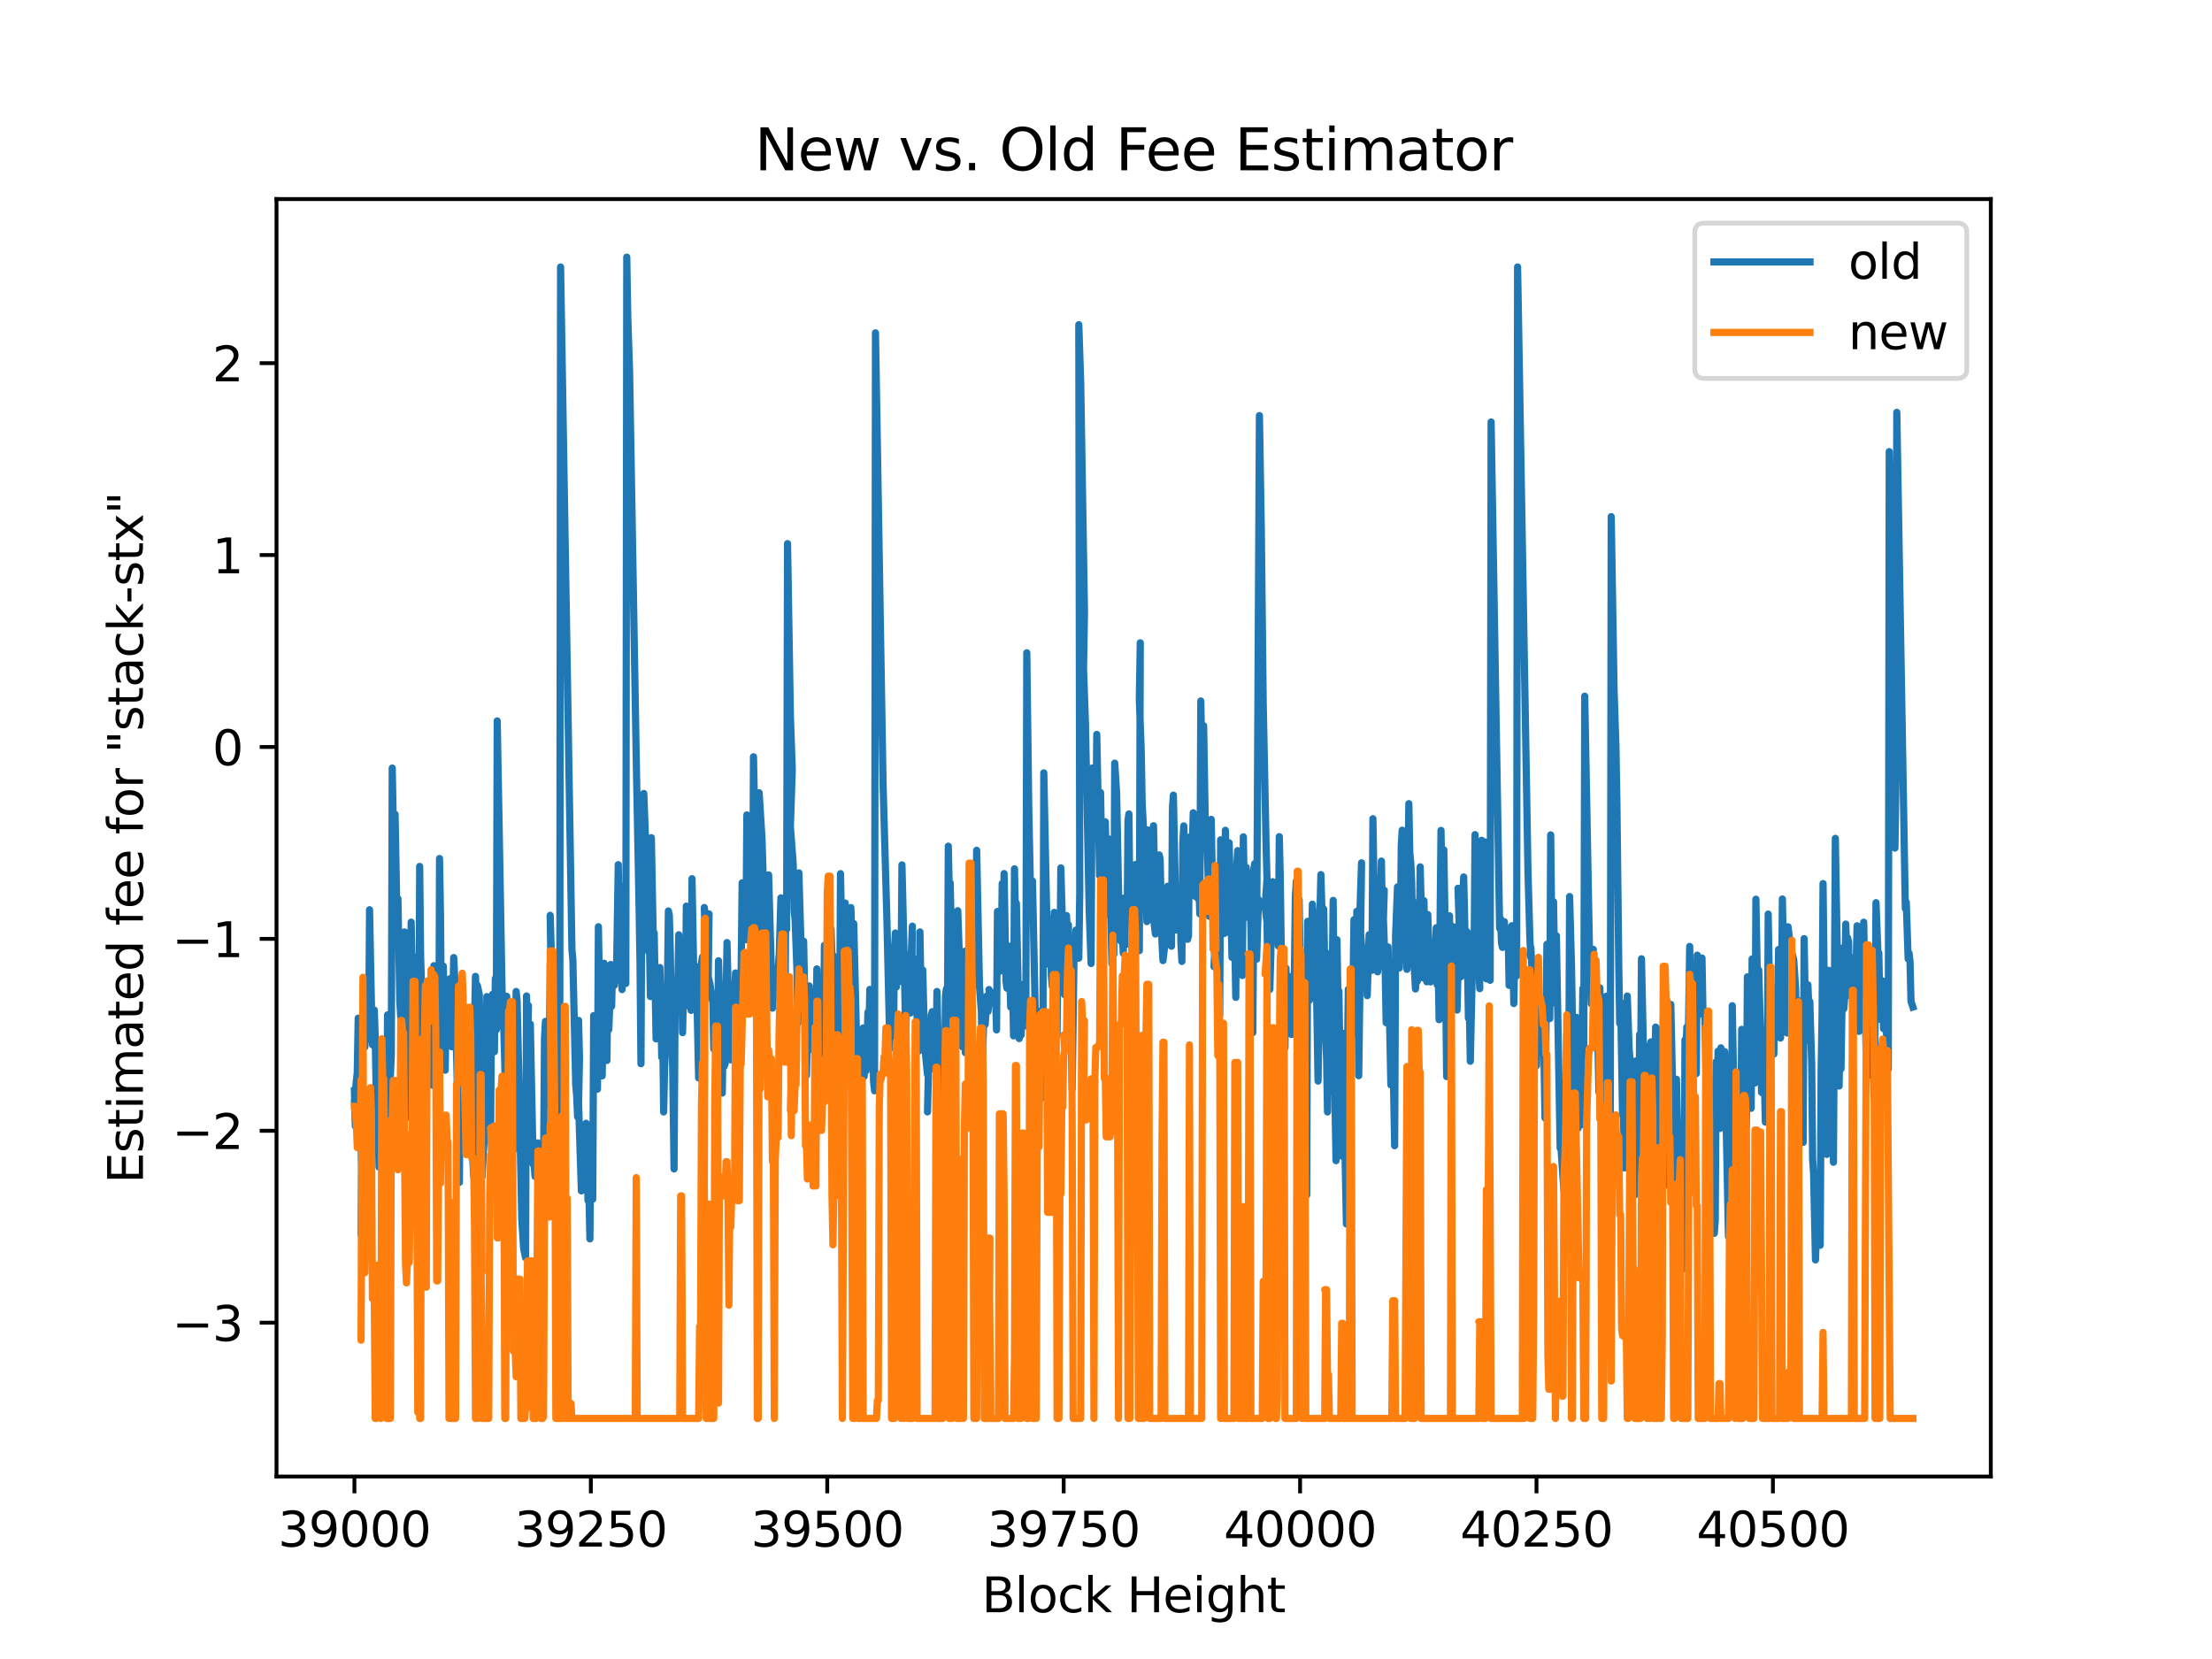 <?xml version="1.0" encoding="utf-8" standalone="no"?>
<!DOCTYPE svg PUBLIC "-//W3C//DTD SVG 1.1//EN"
  "http://www.w3.org/Graphics/SVG/1.1/DTD/svg11.dtd">
<svg height="345.6pt" version="1.1" viewBox="0 0 460.8 345.6" width="460.8pt" xmlns="http://www.w3.org/2000/svg" xmlns:xlink="http://www.w3.org/1999/xlink">
 <defs>
  <style type="text/css">*{stroke-linecap:butt;stroke-linejoin:round;}</style>
 </defs>
 <g id="figure_1">
  <g id="patch_1">
   <path d="M 0 345.6 
L 460.8 345.6 
L 460.8 0 
L 0 0 
z
" style="fill:#ffffff;"/>
  </g>
  <g id="axes_1">
   <g id="patch_2">
    <path d="M 57.6 307.584 
L 414.72 307.584 
L 414.72 41.472 
L 57.6 41.472 
z
" style="fill:#ffffff;"/>
   </g>
   <g id="matplotlib.axis_1">
    <g id="xtick_1">
     <g id="line2d_1">
      <defs>
       <path d="M 0 0 
L 0 3.5 
" id="mf721dc054a" style="stroke:#000000;stroke-width:0.8;"/>
      </defs>
      <g>
       <use style="stroke:#000000;stroke-width:0.8;" x="73.833" xlink:href="#mf721dc054a" y="307.584"/>
      </g>
     </g>
     <g id="text_1">
      <!-- 39000 -->
      <g transform="translate(57.926 322.182)scale(0.1 -0.1)">
       <defs>
        <path d="M 2597 2516 
Q 3050 2419 3304 2112 
Q 3559 1806 3559 1356 
Q 3559 666 3084 287 
Q 2609 -91 1734 -91 
Q 1441 -91 1130 -33 
Q 819 25 488 141 
L 488 750 
Q 750 597 1062 519 
Q 1375 441 1716 441 
Q 2309 441 2620 675 
Q 2931 909 2931 1356 
Q 2931 1769 2642 2001 
Q 2353 2234 1838 2234 
L 1294 2234 
L 1294 2753 
L 1863 2753 
Q 2328 2753 2575 2939 
Q 2822 3125 2822 3475 
Q 2822 3834 2567 4026 
Q 2313 4219 1838 4219 
Q 1578 4219 1281 4162 
Q 984 4106 628 3988 
L 628 4550 
Q 988 4650 1302 4700 
Q 1616 4750 1894 4750 
Q 2613 4750 3031 4423 
Q 3450 4097 3450 3541 
Q 3450 3153 3228 2886 
Q 3006 2619 2597 2516 
z
" id="DejaVuSans-33" transform="scale(0.016)"/>
        <path d="M 703 97 
L 703 672 
Q 941 559 1184 500 
Q 1428 441 1663 441 
Q 2288 441 2617 861 
Q 2947 1281 2994 2138 
Q 2813 1869 2534 1725 
Q 2256 1581 1919 1581 
Q 1219 1581 811 2004 
Q 403 2428 403 3163 
Q 403 3881 828 4315 
Q 1253 4750 1959 4750 
Q 2769 4750 3195 4129 
Q 3622 3509 3622 2328 
Q 3622 1225 3098 567 
Q 2575 -91 1691 -91 
Q 1453 -91 1209 -44 
Q 966 3 703 97 
z
M 1959 2075 
Q 2384 2075 2632 2365 
Q 2881 2656 2881 3163 
Q 2881 3666 2632 3958 
Q 2384 4250 1959 4250 
Q 1534 4250 1286 3958 
Q 1038 3666 1038 3163 
Q 1038 2656 1286 2365 
Q 1534 2075 1959 2075 
z
" id="DejaVuSans-39" transform="scale(0.016)"/>
        <path d="M 2034 4250 
Q 1547 4250 1301 3770 
Q 1056 3291 1056 2328 
Q 1056 1369 1301 889 
Q 1547 409 2034 409 
Q 2525 409 2770 889 
Q 3016 1369 3016 2328 
Q 3016 3291 2770 3770 
Q 2525 4250 2034 4250 
z
M 2034 4750 
Q 2819 4750 3233 4129 
Q 3647 3509 3647 2328 
Q 3647 1150 3233 529 
Q 2819 -91 2034 -91 
Q 1250 -91 836 529 
Q 422 1150 422 2328 
Q 422 3509 836 4129 
Q 1250 4750 2034 4750 
z
" id="DejaVuSans-30" transform="scale(0.016)"/>
       </defs>
       <use xlink:href="#DejaVuSans-33"/>
       <use x="63.623" xlink:href="#DejaVuSans-39"/>
       <use x="127.246" xlink:href="#DejaVuSans-30"/>
       <use x="190.869" xlink:href="#DejaVuSans-30"/>
       <use x="254.492" xlink:href="#DejaVuSans-30"/>
      </g>
     </g>
    </g>
    <g id="xtick_2">
     <g id="line2d_2">
      <g>
       <use style="stroke:#000000;stroke-width:0.8;" x="123.083" xlink:href="#mf721dc054a" y="307.584"/>
      </g>
     </g>
     <g id="text_2">
      <!-- 39250 -->
      <g transform="translate(107.176 322.182)scale(0.1 -0.1)">
       <defs>
        <path d="M 1228 531 
L 3431 531 
L 3431 0 
L 469 0 
L 469 531 
Q 828 903 1448 1529 
Q 2069 2156 2228 2338 
Q 2531 2678 2651 2914 
Q 2772 3150 2772 3378 
Q 2772 3750 2511 3984 
Q 2250 4219 1831 4219 
Q 1534 4219 1204 4116 
Q 875 4013 500 3803 
L 500 4441 
Q 881 4594 1212 4672 
Q 1544 4750 1819 4750 
Q 2544 4750 2975 4387 
Q 3406 4025 3406 3419 
Q 3406 3131 3298 2873 
Q 3191 2616 2906 2266 
Q 2828 2175 2409 1742 
Q 1991 1309 1228 531 
z
" id="DejaVuSans-32" transform="scale(0.016)"/>
        <path d="M 691 4666 
L 3169 4666 
L 3169 4134 
L 1269 4134 
L 1269 2991 
Q 1406 3038 1543 3061 
Q 1681 3084 1819 3084 
Q 2600 3084 3056 2656 
Q 3513 2228 3513 1497 
Q 3513 744 3044 326 
Q 2575 -91 1722 -91 
Q 1428 -91 1123 -41 
Q 819 9 494 109 
L 494 744 
Q 775 591 1075 516 
Q 1375 441 1709 441 
Q 2250 441 2565 725 
Q 2881 1009 2881 1497 
Q 2881 1984 2565 2268 
Q 2250 2553 1709 2553 
Q 1456 2553 1204 2497 
Q 953 2441 691 2322 
L 691 4666 
z
" id="DejaVuSans-35" transform="scale(0.016)"/>
       </defs>
       <use xlink:href="#DejaVuSans-33"/>
       <use x="63.623" xlink:href="#DejaVuSans-39"/>
       <use x="127.246" xlink:href="#DejaVuSans-32"/>
       <use x="190.869" xlink:href="#DejaVuSans-35"/>
       <use x="254.492" xlink:href="#DejaVuSans-30"/>
      </g>
     </g>
    </g>
    <g id="xtick_3">
     <g id="line2d_3">
      <g>
       <use style="stroke:#000000;stroke-width:0.8;" x="172.332" xlink:href="#mf721dc054a" y="307.584"/>
      </g>
     </g>
     <g id="text_3">
      <!-- 39500 -->
      <g transform="translate(156.426 322.182)scale(0.1 -0.1)">
       <use xlink:href="#DejaVuSans-33"/>
       <use x="63.623" xlink:href="#DejaVuSans-39"/>
       <use x="127.246" xlink:href="#DejaVuSans-35"/>
       <use x="190.869" xlink:href="#DejaVuSans-30"/>
       <use x="254.492" xlink:href="#DejaVuSans-30"/>
      </g>
     </g>
    </g>
    <g id="xtick_4">
     <g id="line2d_4">
      <g>
       <use style="stroke:#000000;stroke-width:0.8;" x="221.582" xlink:href="#mf721dc054a" y="307.584"/>
      </g>
     </g>
     <g id="text_4">
      <!-- 39750 -->
      <g transform="translate(205.676 322.182)scale(0.1 -0.1)">
       <defs>
        <path d="M 525 4666 
L 3525 4666 
L 3525 4397 
L 1831 0 
L 1172 0 
L 2766 4134 
L 525 4134 
L 525 4666 
z
" id="DejaVuSans-37" transform="scale(0.016)"/>
       </defs>
       <use xlink:href="#DejaVuSans-33"/>
       <use x="63.623" xlink:href="#DejaVuSans-39"/>
       <use x="127.246" xlink:href="#DejaVuSans-37"/>
       <use x="190.869" xlink:href="#DejaVuSans-35"/>
       <use x="254.492" xlink:href="#DejaVuSans-30"/>
      </g>
     </g>
    </g>
    <g id="xtick_5">
     <g id="line2d_5">
      <g>
       <use style="stroke:#000000;stroke-width:0.8;" x="270.832" xlink:href="#mf721dc054a" y="307.584"/>
      </g>
     </g>
     <g id="text_5">
      <!-- 40000 -->
      <g transform="translate(254.926 322.182)scale(0.1 -0.1)">
       <defs>
        <path d="M 2419 4116 
L 825 1625 
L 2419 1625 
L 2419 4116 
z
M 2253 4666 
L 3047 4666 
L 3047 1625 
L 3713 1625 
L 3713 1100 
L 3047 1100 
L 3047 0 
L 2419 0 
L 2419 1100 
L 313 1100 
L 313 1709 
L 2253 4666 
z
" id="DejaVuSans-34" transform="scale(0.016)"/>
       </defs>
       <use xlink:href="#DejaVuSans-34"/>
       <use x="63.623" xlink:href="#DejaVuSans-30"/>
       <use x="127.246" xlink:href="#DejaVuSans-30"/>
       <use x="190.869" xlink:href="#DejaVuSans-30"/>
       <use x="254.492" xlink:href="#DejaVuSans-30"/>
      </g>
     </g>
    </g>
    <g id="xtick_6">
     <g id="line2d_6">
      <g>
       <use style="stroke:#000000;stroke-width:0.8;" x="320.082" xlink:href="#mf721dc054a" y="307.584"/>
      </g>
     </g>
     <g id="text_6">
      <!-- 40250 -->
      <g transform="translate(304.175 322.182)scale(0.1 -0.1)">
       <use xlink:href="#DejaVuSans-34"/>
       <use x="63.623" xlink:href="#DejaVuSans-30"/>
       <use x="127.246" xlink:href="#DejaVuSans-32"/>
       <use x="190.869" xlink:href="#DejaVuSans-35"/>
       <use x="254.492" xlink:href="#DejaVuSans-30"/>
      </g>
     </g>
    </g>
    <g id="xtick_7">
     <g id="line2d_7">
      <g>
       <use style="stroke:#000000;stroke-width:0.8;" x="369.331" xlink:href="#mf721dc054a" y="307.584"/>
      </g>
     </g>
     <g id="text_7">
      <!-- 40500 -->
      <g transform="translate(353.425 322.182)scale(0.1 -0.1)">
       <use xlink:href="#DejaVuSans-34"/>
       <use x="63.623" xlink:href="#DejaVuSans-30"/>
       <use x="127.246" xlink:href="#DejaVuSans-35"/>
       <use x="190.869" xlink:href="#DejaVuSans-30"/>
       <use x="254.492" xlink:href="#DejaVuSans-30"/>
      </g>
     </g>
    </g>
    <g id="text_8">
     <!-- Block Height -->
     <g transform="translate(204.519 335.861)scale(0.1 -0.1)">
      <defs>
       <path d="M 1259 2228 
L 1259 519 
L 2272 519 
Q 2781 519 3026 730 
Q 3272 941 3272 1375 
Q 3272 1813 3026 2020 
Q 2781 2228 2272 2228 
L 1259 2228 
z
M 1259 4147 
L 1259 2741 
L 2194 2741 
Q 2656 2741 2882 2914 
Q 3109 3088 3109 3444 
Q 3109 3797 2882 3972 
Q 2656 4147 2194 4147 
L 1259 4147 
z
M 628 4666 
L 2241 4666 
Q 2963 4666 3353 4366 
Q 3744 4066 3744 3513 
Q 3744 3084 3544 2831 
Q 3344 2578 2956 2516 
Q 3422 2416 3680 2098 
Q 3938 1781 3938 1306 
Q 3938 681 3513 340 
Q 3088 0 2303 0 
L 628 0 
L 628 4666 
z
" id="DejaVuSans-42" transform="scale(0.016)"/>
       <path d="M 603 4863 
L 1178 4863 
L 1178 0 
L 603 0 
L 603 4863 
z
" id="DejaVuSans-6c" transform="scale(0.016)"/>
       <path d="M 1959 3097 
Q 1497 3097 1228 2736 
Q 959 2375 959 1747 
Q 959 1119 1226 758 
Q 1494 397 1959 397 
Q 2419 397 2687 759 
Q 2956 1122 2956 1747 
Q 2956 2369 2687 2733 
Q 2419 3097 1959 3097 
z
M 1959 3584 
Q 2709 3584 3137 3096 
Q 3566 2609 3566 1747 
Q 3566 888 3137 398 
Q 2709 -91 1959 -91 
Q 1206 -91 779 398 
Q 353 888 353 1747 
Q 353 2609 779 3096 
Q 1206 3584 1959 3584 
z
" id="DejaVuSans-6f" transform="scale(0.016)"/>
       <path d="M 3122 3366 
L 3122 2828 
Q 2878 2963 2633 3030 
Q 2388 3097 2138 3097 
Q 1578 3097 1268 2742 
Q 959 2388 959 1747 
Q 959 1106 1268 751 
Q 1578 397 2138 397 
Q 2388 397 2633 464 
Q 2878 531 3122 666 
L 3122 134 
Q 2881 22 2623 -34 
Q 2366 -91 2075 -91 
Q 1284 -91 818 406 
Q 353 903 353 1747 
Q 353 2603 823 3093 
Q 1294 3584 2113 3584 
Q 2378 3584 2631 3529 
Q 2884 3475 3122 3366 
z
" id="DejaVuSans-63" transform="scale(0.016)"/>
       <path d="M 581 4863 
L 1159 4863 
L 1159 1991 
L 2875 3500 
L 3609 3500 
L 1753 1863 
L 3688 0 
L 2938 0 
L 1159 1709 
L 1159 0 
L 581 0 
L 581 4863 
z
" id="DejaVuSans-6b" transform="scale(0.016)"/>
       <path id="DejaVuSans-20" transform="scale(0.016)"/>
       <path d="M 628 4666 
L 1259 4666 
L 1259 2753 
L 3553 2753 
L 3553 4666 
L 4184 4666 
L 4184 0 
L 3553 0 
L 3553 2222 
L 1259 2222 
L 1259 0 
L 628 0 
L 628 4666 
z
" id="DejaVuSans-48" transform="scale(0.016)"/>
       <path d="M 3597 1894 
L 3597 1613 
L 953 1613 
Q 991 1019 1311 708 
Q 1631 397 2203 397 
Q 2534 397 2845 478 
Q 3156 559 3463 722 
L 3463 178 
Q 3153 47 2828 -22 
Q 2503 -91 2169 -91 
Q 1331 -91 842 396 
Q 353 884 353 1716 
Q 353 2575 817 3079 
Q 1281 3584 2069 3584 
Q 2775 3584 3186 3129 
Q 3597 2675 3597 1894 
z
M 3022 2063 
Q 3016 2534 2758 2815 
Q 2500 3097 2075 3097 
Q 1594 3097 1305 2825 
Q 1016 2553 972 2059 
L 3022 2063 
z
" id="DejaVuSans-65" transform="scale(0.016)"/>
       <path d="M 603 3500 
L 1178 3500 
L 1178 0 
L 603 0 
L 603 3500 
z
M 603 4863 
L 1178 4863 
L 1178 4134 
L 603 4134 
L 603 4863 
z
" id="DejaVuSans-69" transform="scale(0.016)"/>
       <path d="M 2906 1791 
Q 2906 2416 2648 2759 
Q 2391 3103 1925 3103 
Q 1463 3103 1205 2759 
Q 947 2416 947 1791 
Q 947 1169 1205 825 
Q 1463 481 1925 481 
Q 2391 481 2648 825 
Q 2906 1169 2906 1791 
z
M 3481 434 
Q 3481 -459 3084 -895 
Q 2688 -1331 1869 -1331 
Q 1566 -1331 1297 -1286 
Q 1028 -1241 775 -1147 
L 775 -588 
Q 1028 -725 1275 -790 
Q 1522 -856 1778 -856 
Q 2344 -856 2625 -561 
Q 2906 -266 2906 331 
L 2906 616 
Q 2728 306 2450 153 
Q 2172 0 1784 0 
Q 1141 0 747 490 
Q 353 981 353 1791 
Q 353 2603 747 3093 
Q 1141 3584 1784 3584 
Q 2172 3584 2450 3431 
Q 2728 3278 2906 2969 
L 2906 3500 
L 3481 3500 
L 3481 434 
z
" id="DejaVuSans-67" transform="scale(0.016)"/>
       <path d="M 3513 2113 
L 3513 0 
L 2938 0 
L 2938 2094 
Q 2938 2591 2744 2837 
Q 2550 3084 2163 3084 
Q 1697 3084 1428 2787 
Q 1159 2491 1159 1978 
L 1159 0 
L 581 0 
L 581 4863 
L 1159 4863 
L 1159 2956 
Q 1366 3272 1645 3428 
Q 1925 3584 2291 3584 
Q 2894 3584 3203 3211 
Q 3513 2838 3513 2113 
z
" id="DejaVuSans-68" transform="scale(0.016)"/>
       <path d="M 1172 4494 
L 1172 3500 
L 2356 3500 
L 2356 3053 
L 1172 3053 
L 1172 1153 
Q 1172 725 1289 603 
Q 1406 481 1766 481 
L 2356 481 
L 2356 0 
L 1766 0 
Q 1100 0 847 248 
Q 594 497 594 1153 
L 594 3053 
L 172 3053 
L 172 3500 
L 594 3500 
L 594 4494 
L 1172 4494 
z
" id="DejaVuSans-74" transform="scale(0.016)"/>
      </defs>
      <use xlink:href="#DejaVuSans-42"/>
      <use x="68.604" xlink:href="#DejaVuSans-6c"/>
      <use x="96.387" xlink:href="#DejaVuSans-6f"/>
      <use x="157.568" xlink:href="#DejaVuSans-63"/>
      <use x="212.549" xlink:href="#DejaVuSans-6b"/>
      <use x="270.459" xlink:href="#DejaVuSans-20"/>
      <use x="302.246" xlink:href="#DejaVuSans-48"/>
      <use x="377.441" xlink:href="#DejaVuSans-65"/>
      <use x="438.965" xlink:href="#DejaVuSans-69"/>
      <use x="466.748" xlink:href="#DejaVuSans-67"/>
      <use x="530.225" xlink:href="#DejaVuSans-68"/>
      <use x="593.604" xlink:href="#DejaVuSans-74"/>
     </g>
    </g>
   </g>
   <g id="matplotlib.axis_2">
    <g id="ytick_1">
     <g id="line2d_8">
      <defs>
       <path d="M 0 0 
L -3.5 0 
" id="m8060f9bdd7" style="stroke:#000000;stroke-width:0.8;"/>
      </defs>
      <g>
       <use style="stroke:#000000;stroke-width:0.8;" x="57.6" xlink:href="#m8060f9bdd7" y="275.541"/>
      </g>
     </g>
     <g id="text_9">
      <!-- −3 -->
      <g transform="translate(35.858 279.34)scale(0.1 -0.1)">
       <defs>
        <path d="M 678 2272 
L 4684 2272 
L 4684 1741 
L 678 1741 
L 678 2272 
z
" id="DejaVuSans-2212" transform="scale(0.016)"/>
       </defs>
       <use xlink:href="#DejaVuSans-2212"/>
       <use x="83.789" xlink:href="#DejaVuSans-33"/>
      </g>
     </g>
    </g>
    <g id="ytick_2">
     <g id="line2d_9">
      <g>
       <use style="stroke:#000000;stroke-width:0.8;" x="57.6" xlink:href="#m8060f9bdd7" y="235.562"/>
      </g>
     </g>
     <g id="text_10">
      <!-- −2 -->
      <g transform="translate(35.858 239.361)scale(0.1 -0.1)">
       <use xlink:href="#DejaVuSans-2212"/>
       <use x="83.789" xlink:href="#DejaVuSans-32"/>
      </g>
     </g>
    </g>
    <g id="ytick_3">
     <g id="line2d_10">
      <g>
       <use style="stroke:#000000;stroke-width:0.8;" x="57.6" xlink:href="#m8060f9bdd7" y="195.583"/>
      </g>
     </g>
     <g id="text_11">
      <!-- −1 -->
      <g transform="translate(35.858 199.382)scale(0.1 -0.1)">
       <defs>
        <path d="M 794 531 
L 1825 531 
L 1825 4091 
L 703 3866 
L 703 4441 
L 1819 4666 
L 2450 4666 
L 2450 531 
L 3481 531 
L 3481 0 
L 794 0 
L 794 531 
z
" id="DejaVuSans-31" transform="scale(0.016)"/>
       </defs>
       <use xlink:href="#DejaVuSans-2212"/>
       <use x="83.789" xlink:href="#DejaVuSans-31"/>
      </g>
     </g>
    </g>
    <g id="ytick_4">
     <g id="line2d_11">
      <g>
       <use style="stroke:#000000;stroke-width:0.8;" x="57.6" xlink:href="#m8060f9bdd7" y="155.604"/>
      </g>
     </g>
     <g id="text_12">
      <!-- 0 -->
      <g transform="translate(44.237 159.403)scale(0.1 -0.1)">
       <use xlink:href="#DejaVuSans-30"/>
      </g>
     </g>
    </g>
    <g id="ytick_5">
     <g id="line2d_12">
      <g>
       <use style="stroke:#000000;stroke-width:0.8;" x="57.6" xlink:href="#m8060f9bdd7" y="115.625"/>
      </g>
     </g>
     <g id="text_13">
      <!-- 1 -->
      <g transform="translate(44.237 119.424)scale(0.1 -0.1)">
       <use xlink:href="#DejaVuSans-31"/>
      </g>
     </g>
    </g>
    <g id="ytick_6">
     <g id="line2d_13">
      <g>
       <use style="stroke:#000000;stroke-width:0.8;" x="57.6" xlink:href="#m8060f9bdd7" y="75.646"/>
      </g>
     </g>
     <g id="text_14">
      <!-- 2 -->
      <g transform="translate(44.237 79.445)scale(0.1 -0.1)">
       <use xlink:href="#DejaVuSans-32"/>
      </g>
     </g>
    </g>
    <g id="text_15">
     <!-- Estimated fee for "stack-stx" -->
     <g transform="translate(29.778 246.544)rotate(-90)scale(0.1 -0.1)">
      <defs>
       <path d="M 628 4666 
L 3578 4666 
L 3578 4134 
L 1259 4134 
L 1259 2753 
L 3481 2753 
L 3481 2222 
L 1259 2222 
L 1259 531 
L 3634 531 
L 3634 0 
L 628 0 
L 628 4666 
z
" id="DejaVuSans-45" transform="scale(0.016)"/>
       <path d="M 2834 3397 
L 2834 2853 
Q 2591 2978 2328 3040 
Q 2066 3103 1784 3103 
Q 1356 3103 1142 2972 
Q 928 2841 928 2578 
Q 928 2378 1081 2264 
Q 1234 2150 1697 2047 
L 1894 2003 
Q 2506 1872 2764 1633 
Q 3022 1394 3022 966 
Q 3022 478 2636 193 
Q 2250 -91 1575 -91 
Q 1294 -91 989 -36 
Q 684 19 347 128 
L 347 722 
Q 666 556 975 473 
Q 1284 391 1588 391 
Q 1994 391 2212 530 
Q 2431 669 2431 922 
Q 2431 1156 2273 1281 
Q 2116 1406 1581 1522 
L 1381 1569 
Q 847 1681 609 1914 
Q 372 2147 372 2553 
Q 372 3047 722 3315 
Q 1072 3584 1716 3584 
Q 2034 3584 2315 3537 
Q 2597 3491 2834 3397 
z
" id="DejaVuSans-73" transform="scale(0.016)"/>
       <path d="M 3328 2828 
Q 3544 3216 3844 3400 
Q 4144 3584 4550 3584 
Q 5097 3584 5394 3201 
Q 5691 2819 5691 2113 
L 5691 0 
L 5113 0 
L 5113 2094 
Q 5113 2597 4934 2840 
Q 4756 3084 4391 3084 
Q 3944 3084 3684 2787 
Q 3425 2491 3425 1978 
L 3425 0 
L 2847 0 
L 2847 2094 
Q 2847 2600 2669 2842 
Q 2491 3084 2119 3084 
Q 1678 3084 1418 2786 
Q 1159 2488 1159 1978 
L 1159 0 
L 581 0 
L 581 3500 
L 1159 3500 
L 1159 2956 
Q 1356 3278 1631 3431 
Q 1906 3584 2284 3584 
Q 2666 3584 2933 3390 
Q 3200 3197 3328 2828 
z
" id="DejaVuSans-6d" transform="scale(0.016)"/>
       <path d="M 2194 1759 
Q 1497 1759 1228 1600 
Q 959 1441 959 1056 
Q 959 750 1161 570 
Q 1363 391 1709 391 
Q 2188 391 2477 730 
Q 2766 1069 2766 1631 
L 2766 1759 
L 2194 1759 
z
M 3341 1997 
L 3341 0 
L 2766 0 
L 2766 531 
Q 2569 213 2275 61 
Q 1981 -91 1556 -91 
Q 1019 -91 701 211 
Q 384 513 384 1019 
Q 384 1609 779 1909 
Q 1175 2209 1959 2209 
L 2766 2209 
L 2766 2266 
Q 2766 2663 2505 2880 
Q 2244 3097 1772 3097 
Q 1472 3097 1187 3025 
Q 903 2953 641 2809 
L 641 3341 
Q 956 3463 1253 3523 
Q 1550 3584 1831 3584 
Q 2591 3584 2966 3190 
Q 3341 2797 3341 1997 
z
" id="DejaVuSans-61" transform="scale(0.016)"/>
       <path d="M 2906 2969 
L 2906 4863 
L 3481 4863 
L 3481 0 
L 2906 0 
L 2906 525 
Q 2725 213 2448 61 
Q 2172 -91 1784 -91 
Q 1150 -91 751 415 
Q 353 922 353 1747 
Q 353 2572 751 3078 
Q 1150 3584 1784 3584 
Q 2172 3584 2448 3432 
Q 2725 3281 2906 2969 
z
M 947 1747 
Q 947 1113 1208 752 
Q 1469 391 1925 391 
Q 2381 391 2643 752 
Q 2906 1113 2906 1747 
Q 2906 2381 2643 2742 
Q 2381 3103 1925 3103 
Q 1469 3103 1208 2742 
Q 947 2381 947 1747 
z
" id="DejaVuSans-64" transform="scale(0.016)"/>
       <path d="M 2375 4863 
L 2375 4384 
L 1825 4384 
Q 1516 4384 1395 4259 
Q 1275 4134 1275 3809 
L 1275 3500 
L 2222 3500 
L 2222 3053 
L 1275 3053 
L 1275 0 
L 697 0 
L 697 3053 
L 147 3053 
L 147 3500 
L 697 3500 
L 697 3744 
Q 697 4328 969 4595 
Q 1241 4863 1831 4863 
L 2375 4863 
z
" id="DejaVuSans-66" transform="scale(0.016)"/>
       <path d="M 2631 2963 
Q 2534 3019 2420 3045 
Q 2306 3072 2169 3072 
Q 1681 3072 1420 2755 
Q 1159 2438 1159 1844 
L 1159 0 
L 581 0 
L 581 3500 
L 1159 3500 
L 1159 2956 
Q 1341 3275 1631 3429 
Q 1922 3584 2338 3584 
Q 2397 3584 2469 3576 
Q 2541 3569 2628 3553 
L 2631 2963 
z
" id="DejaVuSans-72" transform="scale(0.016)"/>
       <path d="M 1147 4666 
L 1147 2931 
L 616 2931 
L 616 4666 
L 1147 4666 
z
M 2328 4666 
L 2328 2931 
L 1797 2931 
L 1797 4666 
L 2328 4666 
z
" id="DejaVuSans-22" transform="scale(0.016)"/>
       <path d="M 313 2009 
L 1997 2009 
L 1997 1497 
L 313 1497 
L 313 2009 
z
" id="DejaVuSans-2d" transform="scale(0.016)"/>
       <path d="M 3513 3500 
L 2247 1797 
L 3578 0 
L 2900 0 
L 1881 1375 
L 863 0 
L 184 0 
L 1544 1831 
L 300 3500 
L 978 3500 
L 1906 2253 
L 2834 3500 
L 3513 3500 
z
" id="DejaVuSans-78" transform="scale(0.016)"/>
      </defs>
      <use xlink:href="#DejaVuSans-45"/>
      <use x="63.184" xlink:href="#DejaVuSans-73"/>
      <use x="115.283" xlink:href="#DejaVuSans-74"/>
      <use x="154.492" xlink:href="#DejaVuSans-69"/>
      <use x="182.275" xlink:href="#DejaVuSans-6d"/>
      <use x="279.688" xlink:href="#DejaVuSans-61"/>
      <use x="340.967" xlink:href="#DejaVuSans-74"/>
      <use x="380.176" xlink:href="#DejaVuSans-65"/>
      <use x="441.699" xlink:href="#DejaVuSans-64"/>
      <use x="505.176" xlink:href="#DejaVuSans-20"/>
      <use x="536.963" xlink:href="#DejaVuSans-66"/>
      <use x="572.168" xlink:href="#DejaVuSans-65"/>
      <use x="633.691" xlink:href="#DejaVuSans-65"/>
      <use x="695.215" xlink:href="#DejaVuSans-20"/>
      <use x="727.002" xlink:href="#DejaVuSans-66"/>
      <use x="762.207" xlink:href="#DejaVuSans-6f"/>
      <use x="823.389" xlink:href="#DejaVuSans-72"/>
      <use x="864.502" xlink:href="#DejaVuSans-20"/>
      <use x="896.289" xlink:href="#DejaVuSans-22"/>
      <use x="942.285" xlink:href="#DejaVuSans-73"/>
      <use x="994.385" xlink:href="#DejaVuSans-74"/>
      <use x="1033.594" xlink:href="#DejaVuSans-61"/>
      <use x="1094.873" xlink:href="#DejaVuSans-63"/>
      <use x="1149.854" xlink:href="#DejaVuSans-6b"/>
      <use x="1207.764" xlink:href="#DejaVuSans-2d"/>
      <use x="1243.848" xlink:href="#DejaVuSans-73"/>
      <use x="1295.947" xlink:href="#DejaVuSans-74"/>
      <use x="1335.156" xlink:href="#DejaVuSans-78"/>
      <use x="1394.336" xlink:href="#DejaVuSans-22"/>
     </g>
    </g>
   </g>
   <g id="line2d_14">
    <path clip-path="url(#pf7cebc139c)" d="M 73.833 227.209 
L 74.03 234.639 
L 73.833 229.123 
L 74.424 223.4 
L 74.621 212.109 
L 74.818 217.351 
L 75.409 247.449 
L 75.212 257.179 
L 75.606 210.527 
L 75.803 207.732 
L 76 218.122 
L 76.197 207.051 
L 76.394 212.381 
L 76.591 207.149 
L 76.788 216.457 
L 76.985 189.516 
L 77.379 209.457 
L 77.576 217.635 
L 77.97 210.411 
L 78.167 216.163 
L 78.364 227.62 
L 78.561 226.15 
L 78.955 243.133 
L 79.152 224.819 
L 79.349 236.11 
L 79.546 223.357 
L 79.743 219.567 
L 80.531 261.195 
L 80.728 211.426 
L 80.925 213.536 
L 81.122 223.314 
L 81.319 224.189 
L 81.516 219.62 
L 81.713 160.001 
L 82.107 182.368 
L 82.304 169.638 
L 82.698 191.518 
L 82.895 187.212 
L 83.289 208.59 
L 83.486 211.906 
L 83.683 206.26 
L 83.88 205.786 
L 84.077 217.599 
L 84.274 194.144 
L 84.471 200.352 
L 85.062 232.713 
L 85.456 211.004 
L 85.653 192.1 
L 85.85 203.447 
L 86.047 199.22 
L 86.244 211.035 
L 86.441 213.332 
L 87.032 247.117 
L 87.229 224.966 
L 87.426 180.491 
L 87.623 199.258 
L 87.82 205.687 
L 88.017 204.665 
L 88.214 205.059 
L 88.411 204.662 
L 88.608 204.706 
L 88.805 215.349 
L 89.002 208.772 
L 89.199 219.065 
L 89.79 205.681 
L 90.184 226.104 
L 90.381 201.168 
L 90.775 205.868 
L 91.366 236.972 
L 91.563 178.843 
L 91.76 190.555 
L 91.957 213.603 
L 92.154 204.306 
L 92.351 201.269 
L 92.745 222.944 
L 92.942 207.782 
L 93.336 217.071 
L 93.533 205.395 
L 93.73 203.884 
L 93.927 214.301 
L 94.124 218.053 
L 94.518 199.476 
L 94.715 203.668 
L 94.912 215.372 
L 95.109 219.367 
L 95.7 246.324 
L 95.897 215.795 
L 96.094 208.262 
L 96.291 206.731 
L 96.882 233.818 
L 97.079 211.238 
L 97.276 210.518 
L 97.473 220.667 
L 97.67 211.353 
L 97.867 213.526 
L 98.458 240.359 
L 98.655 244.939 
L 98.852 213.673 
L 99.049 203.391 
L 99.246 207.722 
L 99.443 205.277 
L 99.837 207.131 
L 100.428 235.168 
L 100.231 241.389 
L 100.428 245.092 
L 100.822 237.58 
L 101.019 229.472 
L 101.216 229.528 
L 101.413 207.607 
L 101.61 216.679 
L 101.807 234.345 
L 102.201 236.339 
L 102.398 208.423 
L 102.201 217.217 
L 102.595 207.133 
L 102.792 217.576 
L 102.989 219.099 
L 103.186 203.833 
L 103.383 214.541 
L 103.58 150.178 
L 104.565 204.975 
L 104.762 213.691 
L 104.959 214.503 
L 105.353 229.116 
L 105.55 207.548 
L 105.747 216.818 
L 105.944 210.137 
L 106.141 209.783 
L 106.338 219.977 
L 106.535 213.425 
L 107.126 239.425 
L 107.52 206.542 
L 107.717 208.427 
L 108.111 225.387 
L 108.702 254.105 
L 109.096 260.152 
L 109.49 262.012 
L 109.687 207.479 
L 109.884 218.137 
L 110.081 209.479 
L 109.884 219.704 
L 110.278 228.679 
L 110.475 213.34 
L 111.066 242.543 
L 111.263 242.654 
L 111.46 245.079 
L 112.051 238.091 
L 112.248 247.256 
L 112.445 244.434 
L 113.036 240.8 
L 113.233 243.392 
L 113.43 216.3 
L 113.627 212.763 
L 114.021 230.224 
L 114.415 224.015 
L 114.612 200.912 
L 114.809 202.979 
L 114.612 190.682 
L 115.203 210.364 
L 115.597 230.891 
L 115.794 214.182 
L 115.991 228.025 
L 116.188 232.434 
L 116.385 232.604 
L 116.582 243.25 
L 116.779 55.614 
L 119.143 197.724 
L 119.34 200.051 
L 119.931 225.96 
L 120.128 228.182 
L 120.325 232.675 
L 120.522 212.564 
L 120.719 220.458 
L 120.522 229.761 
L 121.113 248.085 
L 121.31 236.612 
L 121.507 236.435 
L 121.704 242.042 
L 122.098 233.992 
L 122.492 250.084 
L 122.689 248.915 
L 122.886 258.079 
L 123.083 237.166 
L 123.477 249.828 
L 123.674 211.568 
L 123.871 222.76 
L 124.068 225.162 
L 124.265 217.346 
L 124.462 226.891 
L 124.659 193.058 
L 124.855 204.368 
L 125.052 209.116 
L 125.249 220.99 
L 125.446 224.124 
L 125.84 200.663 
L 126.037 211.586 
L 126.234 210.83 
L 126.431 220.916 
L 126.628 203.759 
L 126.825 214.473 
L 127.022 209.303 
L 127.219 200.927 
L 127.416 209.639 
L 127.613 201.03 
L 128.007 205.24 
L 127.613 201.378 
L 128.204 203.239 
L 128.401 204.251 
L 128.795 180.131 
L 128.992 191.999 
L 129.189 184.598 
L 129.583 206.146 
L 129.78 202.462 
L 129.977 193.01 
L 130.174 204.447 
L 130.371 204.88 
L 130.568 53.568 
L 130.765 65.6 
L 131.159 77.629 
L 132.538 157.999 
L 133.129 188.929 
L 133.326 200.489 
L 133.523 221.595 
L 133.72 181.718 
L 133.917 193.438 
L 134.114 165.293 
L 134.508 175.677 
L 135.099 198.272 
L 135.296 196.723 
L 135.493 207.593 
L 135.69 174.51 
L 136.084 195.505 
L 136.281 194.344 
L 136.675 216.419 
L 136.872 202.987 
L 137.266 211.451 
L 137.463 201.562 
L 137.857 220.261 
L 138.054 215.303 
L 138.251 231.633 
L 138.448 222.412 
L 138.842 214.794 
L 139.039 205.691 
L 139.236 189.771 
L 139.433 190.661 
L 139.63 197.792 
L 139.827 209.743 
L 140.024 214.806 
L 140.418 243.513 
L 140.615 211.998 
L 140.812 205.927 
L 141.009 205.623 
L 141.206 205.584 
L 141.403 194.728 
L 141.6 205.965 
L 141.797 197.336 
L 141.994 203.201 
L 142.191 215.121 
L 142.585 197.634 
L 142.782 209.586 
L 142.979 188.762 
L 143.176 200.228 
L 143.373 196.993 
L 143.57 200.774 
L 143.767 199.485 
L 143.964 210.483 
L 144.161 183.047 
L 144.555 204.74 
L 144.752 201.176 
L 144.949 203.127 
L 145.146 206.268 
L 145.54 224.554 
L 145.737 219.529 
L 145.934 220.21 
L 146.131 200.577 
L 146.328 199.359 
L 146.525 210.297 
L 146.919 190.685 
L 146.722 189.052 
L 147.116 200.508 
L 147.51 205.93 
L 147.707 190.385 
L 146.919 200.866 
L 147.904 205.044 
L 148.298 208.166 
L 148.495 208.184 
L 148.692 218.533 
L 148.889 210.702 
L 149.283 208.304 
L 149.48 217.862 
L 149.677 200.145 
L 150.268 219.971 
L 150.465 227.706 
L 150.662 213.134 
L 150.859 222.154 
L 151.056 221.636 
L 151.45 196.353 
L 151.647 204.756 
L 151.844 204.827 
L 152.238 220.791 
L 152.632 208.188 
L 152.829 211.116 
L 153.026 208.724 
L 153.223 202.689 
L 153.617 208.26 
L 153.814 206.73 
L 154.011 208.445 
L 154.208 218.77 
L 154.602 183.91 
L 154.799 190.191 
L 154.996 191.107 
L 155.193 194.422 
L 155.39 195.773 
L 155.587 169.768 
L 156.178 194.355 
L 156.375 192.922 
L 156.572 198.038 
L 156.769 195.123 
L 156.966 157.648 
L 157.36 177.965 
L 157.951 197.173 
L 158.148 195.726 
L 158.542 202.384 
L 158.148 165.151 
L 158.739 174.776 
L 159.33 193.972 
L 159.527 195.966 
L 159.724 196.601 
L 159.921 200.421 
L 160.118 182.254 
L 160.906 210.015 
L 161.3 205.772 
L 161.497 207.091 
L 161.891 205.719 
L 162.285 199.251 
L 162.482 204.534 
L 162.285 200.469 
L 162.679 187.043 
L 163.27 209.735 
L 163.467 219.934 
L 163.664 189.979 
L 163.861 193.615 
L 164.058 113.246 
L 164.649 149.063 
L 165.043 160.431 
L 164.649 172.168 
L 165.24 180.001 
L 165.437 189.748 
L 165.634 191.55 
L 166.028 202.326 
L 166.225 213.141 
L 166.422 181.838 
L 166.816 195.281 
L 167.21 203.962 
L 167.407 196.052 
L 167.998 224.048 
L 168.392 206.946 
L 168.589 205.39 
L 168.786 212.376 
L 168.983 206.837 
L 169.18 216.63 
L 169.377 218.711 
L 169.574 210.803 
L 169.771 220.892 
L 169.968 218.63 
L 170.165 201.837 
L 170.559 219.14 
L 170.756 207.07 
L 170.953 217.519 
L 171.15 218.836 
L 171.347 228.365 
L 171.544 222.881 
L 171.741 196.936 
L 172.135 202.818 
L 172.332 204.026 
L 172.529 190.97 
L 172.726 202.36 
L 173.12 193.489 
L 173.317 199.803 
L 173.514 198.994 
L 174.105 226.794 
L 174.302 202.058 
L 174.499 210.352 
L 174.893 216.693 
L 175.09 181.996 
L 175.484 201.359 
L 175.681 197.034 
L 175.878 197.648 
L 176.075 188.115 
L 175.878 195.777 
L 176.272 206.966 
L 176.469 207.569 
L 176.666 217.973 
L 176.863 205.476 
L 177.06 209.532 
L 177.257 189.063 
L 177.454 195.606 
L 177.848 192.402 
L 178.833 232.719 
L 179.03 230.73 
L 179.227 238.103 
L 179.424 218.75 
L 179.818 214.142 
L 180.015 224.233 
L 180.212 215.771 
L 180.409 223.1 
L 180.606 219.053 
L 180.803 210.866 
L 181 215.545 
L 181.197 206.116 
L 181.394 216.646 
L 181.591 210.594 
L 181.985 225.286 
L 182.182 227.238 
L 182.379 69.335 
L 183.955 163.286 
L 184.743 191.013 
L 185.334 216.697 
L 185.728 212.77 
L 185.925 214.623 
L 186.122 218.267 
L 186.319 198.286 
L 186.516 194.364 
L 186.713 205.617 
L 187.107 199.636 
L 187.501 203.587 
L 187.698 204.434 
L 187.895 180.171 
L 188.289 196.729 
L 188.683 216.087 
L 189.077 198.968 
L 189.274 199.944 
L 189.471 203.892 
L 189.668 211.021 
L 189.865 207.94 
L 190.062 192.936 
L 189.865 198.048 
L 190.259 201.308 
L 190.456 199.696 
L 190.85 203.737 
L 191.047 211.731 
L 191.441 218.916 
L 191.638 194.138 
L 192.032 216.236 
L 192.229 202.084 
L 192.623 217.909 
L 193.214 223.861 
L 193.411 223.4 
L 193.214 231.63 
L 193.608 213.91 
L 193.805 219.48 
L 194.002 211.43 
L 194.199 210.755 
L 194.396 220.849 
L 194.593 222.777 
L 194.79 222.375 
L 194.987 222.843 
L 195.184 206.54 
L 195.578 223.158 
L 195.775 232.04 
L 195.972 216.152 
L 196.169 220.907 
L 196.366 229.614 
L 196.563 219.728 
L 196.76 228.622 
L 196.957 207.476 
L 197.154 205.987 
L 197.351 216.527 
L 197.548 176.271 
L 197.745 185.32 
L 197.942 183.915 
L 198.73 218.55 
L 199.124 201.162 
L 199.321 203.119 
L 199.518 189.714 
L 200.503 218.078 
L 200.897 209.021 
L 201.094 219.29 
L 201.291 208.719 
L 201.094 198.129 
L 201.488 199.206 
L 201.882 203.581 
L 202.079 201.892 
L 202.276 209.784 
L 202.473 205.175 
L 202.67 184.621 
L 202.867 190.404 
L 203.064 184.48 
L 203.261 193.638 
L 203.458 177.128 
L 204.049 205.558 
L 204.443 210.844 
L 204.64 221.256 
L 205.034 209.389 
L 205.231 213.434 
L 205.625 207.441 
L 205.822 210.696 
L 206.216 206.997 
L 206.019 206.141 
L 206.413 208.613 
L 206.61 208.443 
L 206.807 208.527 
L 207.004 208.194 
L 207.201 206.7 
L 207.398 207.067 
L 207.595 214.555 
L 207.792 189.873 
L 207.989 201.301 
L 208.186 199.693 
L 208.383 202.281 
L 208.58 200.77 
L 208.777 184.047 
L 208.974 195.647 
L 209.171 181.981 
L 209.565 204.412 
L 209.762 205.861 
L 209.959 198.69 
L 210.156 197.102 
L 210.55 209.797 
L 210.944 205.189 
L 211.141 215.794 
L 211.338 180.987 
L 211.535 191.05 
L 211.732 188.176 
L 212.323 216.357 
L 212.52 205.021 
L 212.717 215.639 
L 213.111 205.268 
L 213.505 211.983 
L 213.702 213.716 
L 213.899 135.986 
L 214.293 167.209 
L 214.687 186.627 
L 214.884 186.638 
L 215.081 183.527 
L 215.672 211.425 
L 215.869 217.262 
L 216.066 216.432 
L 216.263 210.653 
L 216.46 222.332 
L 216.657 214.977 
L 216.854 219.833 
L 217.051 228.709 
L 217.248 219.948 
L 217.445 161.003 
L 218.233 199.412 
L 218.43 192.148 
L 218.627 200.992 
L 218.824 194.961 
L 219.021 203.299 
L 219.218 205.518 
L 219.415 194.271 
L 219.612 190.062 
L 219.809 196.067 
L 220.203 215.798 
L 220.4 195.88 
L 220.597 201.506 
L 220.794 203.31 
L 220.991 180.794 
L 221.582 201.503 
L 221.779 207.227 
L 221.582 206.249 
L 221.976 201.775 
L 222.173 190.729 
L 222.37 194.946 
L 222.567 192.657 
L 222.764 203.986 
L 222.961 208.352 
L 223.355 226.874 
L 223.749 198.184 
L 223.946 198.894 
L 224.143 193.749 
L 224.537 195.317 
L 224.734 199.609 
L 224.931 185.914 
L 224.734 67.639 
L 225.128 79.665 
L 225.916 127.458 
L 225.719 139.298 
L 226.113 150.548 
L 226.901 189.732 
L 227.295 200.718 
L 227.492 160.004 
L 227.886 171.183 
L 228.083 162.414 
L 228.28 173.764 
L 228.477 152.988 
L 229.068 182.431 
L 229.265 165.111 
L 229.462 175.512 
L 230.053 184.679 
L 230.25 171.197 
L 230.841 190.472 
L 231.038 174.786 
L 231.629 200.764 
L 231.826 190.761 
L 232.023 198.848 
L 232.22 158.975 
L 232.614 165.248 
L 233.008 185.287 
L 233.402 195.862 
L 233.599 196.17 
L 233.796 193.734 
L 233.993 198.58 
L 234.19 187.086 
L 234.387 193.913 
L 234.584 190.958 
L 234.781 196.696 
L 234.978 170.945 
L 235.175 169.554 
L 235.372 188.063 
L 235.569 194.632 
L 235.766 185.979 
L 236.16 198.149 
L 236.554 180.081 
L 236.948 192.669 
L 237.145 197.869 
L 237.342 198.044 
L 237.539 133.907 
L 237.342 145.66 
L 237.736 156.407 
L 237.933 167.394 
L 238.327 174.711 
L 238.524 175.586 
L 238.918 191.983 
L 239.115 172.891 
L 239.509 175.725 
L 239.706 180.555 
L 239.903 180.311 
L 240.1 188.523 
L 240.297 172.009 
L 240.494 181.577 
L 239.903 187.976 
L 240.691 194.568 
L 240.888 181.73 
L 241.282 178.667 
L 241.479 178.093 
L 241.676 179.003 
L 242.07 196.524 
L 242.267 200.111 
L 242.661 196.79 
L 243.252 184.622 
L 243.449 196.209 
L 243.646 185.614 
L 244.04 197.119 
L 244.237 168.476 
L 244.434 165.639 
L 245.025 193.733 
L 245.222 185.701 
L 245.419 186.124 
L 245.616 193.195 
L 245.813 184.979 
L 246.01 196.555 
L 246.207 200.28 
L 246.404 175.515 
L 246.601 172.049 
L 246.798 177.653 
L 247.192 193.459 
L 247.389 195.677 
L 247.586 194.93 
L 247.783 175.192 
L 247.98 174.278 
L 248.177 179.265 
L 248.374 176.964 
L 248.571 169.311 
L 248.965 186.718 
L 249.162 172.951 
L 249.556 187.181 
L 249.753 185.017 
L 249.95 190.393 
L 250.147 146.028 
L 250.344 156.472 
L 250.738 151.18 
L 251.132 174.419 
L 251.526 177.578 
L 251.92 190.885 
L 252.314 170.684 
L 252.708 190.553 
L 252.905 180.413 
L 253.102 187.127 
L 253.299 198.643 
L 252.905 201.385 
L 253.496 187.644 
L 253.89 209.651 
L 254.087 211.313 
L 254.284 174.949 
L 254.481 182.947 
L 254.678 178.497 
L 255.072 194.445 
L 255.269 172.967 
L 255.663 187.455 
L 255.86 194.185 
L 256.057 175.577 
L 256.648 199.442 
L 256.845 198.518 
L 257.042 190.859 
L 257.239 196.627 
L 257.436 207.775 
L 257.633 180.831 
L 257.83 177.203 
L 258.224 198.041 
L 258.421 198.13 
L 258.815 203.228 
L 259.012 174.327 
L 259.209 186.111 
L 259.406 191.131 
L 259.603 180.681 
L 259.8 187.324 
L 259.997 182.929 
L 260.194 188.943 
L 260.391 186.056 
L 260.588 193.144 
L 260.982 215.115 
L 261.179 188.034 
L 260.982 182.255 
L 261.376 179.911 
L 261.77 199.812 
L 262.164 187.396 
L 261.77 198.904 
L 262.361 86.572 
L 262.755 110.537 
L 263.149 146.538 
L 263.74 175.721 
L 263.937 183.012 
L 263.543 189.002 
L 263.937 192.08 
L 264.134 203.428 
L 264.331 200.666 
L 264.528 206.122 
L 264.725 199.327 
L 264.922 187.97 
L 265.119 183.673 
L 265.316 195.281 
L 265.513 186.31 
L 265.71 193.334 
L 265.907 187.382 
L 266.301 197.061 
L 266.498 174.289 
L 266.695 182.422 
L 267.089 211.123 
L 267.286 221.51 
L 267.483 215.507 
L 267.68 218.25 
L 267.877 201.663 
L 268.074 207.239 
L 268.271 206.255 
L 268.468 203.44 
L 268.665 203.585 
L 268.862 204.87 
L 269.059 215.5 
L 269.256 204.84 
L 269.65 202.391 
L 269.847 186.87 
L 270.044 183.574 
L 270.241 191.245 
L 270.438 192.223 
L 270.635 187.418 
L 270.832 199.341 
L 271.029 198.331 
L 271.226 210.223 
L 271.62 206.044 
L 272.014 226.396 
L 272.211 248.934 
L 272.408 191.936 
L 272.605 196.467 
L 272.802 208.353 
L 273.196 200.164 
L 273.393 188.356 
L 273.787 194.845 
L 273.984 206.077 
L 274.181 201.782 
L 274.575 225.206 
L 274.772 212.563 
L 274.969 190.121 
L 275.166 182.194 
L 275.56 196.138 
L 275.757 189.382 
L 275.954 201.33 
L 276.151 198.359 
L 275.954 210.185 
L 276.348 220.338 
L 276.545 231.642 
L 276.742 207.891 
L 277.136 227.394 
L 277.53 203.4 
L 277.727 187.567 
L 278.121 230.667 
L 278.318 241.79 
L 278.515 195.762 
L 278.712 207.655 
L 278.909 206.451 
L 279.5 240.836 
L 279.697 215.247 
L 280.288 245.229 
L 280.485 254.971 
L 280.682 220.878 
L 280.879 206.089 
L 281.076 216.969 
L 281.273 205.178 
L 281.47 207.468 
L 281.667 205.223 
L 281.47 215.825 
L 281.864 204.881 
L 282.061 191.593 
L 282.455 214.296 
L 282.652 189.841 
L 282.849 201.376 
L 283.046 224.096 
L 283.637 179.742 
L 283.243 191.436 
L 284.031 202.808 
L 284.425 201.911 
L 284.622 200.767 
L 284.819 207.411 
L 285.213 194.719 
L 285.41 200.761 
L 285.607 199.444 
L 285.804 202.136 
L 286.001 170.552 
L 286.198 182.385 
L 286.395 185.946 
L 286.789 198.132 
L 286.986 202.45 
L 287.183 200.207 
L 286.592 186.876 
L 287.38 183.781 
L 287.577 189.541 
L 287.774 179.38 
L 287.971 191.081 
L 288.168 192.25 
L 288.365 185.453 
L 288.168 190.689 
L 288.562 202.089 
L 288.759 213.054 
L 288.956 208.762 
L 289.153 197.26 
L 289.744 225.996 
L 289.941 207.061 
L 290.532 238.681 
L 290.729 194.904 
L 291.123 184.769 
L 291.32 190.224 
L 291.517 201.64 
L 291.714 195 
L 291.911 176.045 
L 292.108 172.942 
L 292.502 190.386 
L 292.699 185.205 
L 292.896 190.521 
L 293.093 201.927 
L 293.487 167.417 
L 293.684 177.598 
L 293.881 179.65 
L 294.078 183.557 
L 294.275 195.531 
L 294.866 206.026 
L 295.063 203.576 
L 295.26 204.428 
L 295.457 187.88 
L 295.654 196.863 
L 295.851 180.579 
L 296.442 203.711 
L 296.639 187.629 
L 296.836 199.13 
L 297.033 203.765 
L 297.23 204.527 
L 297.427 190.518 
L 297.821 202.445 
L 298.018 204.559 
L 298.215 204.188 
L 298.412 202.621 
L 298.609 203.066 
L 298.806 204.158 
L 299.2 193.27 
L 299.397 205.149 
L 299.594 201.341 
L 299.791 212.419 
L 300.185 172.986 
L 300.579 194.385 
L 300.776 177.042 
L 300.973 188.836 
L 301.367 224.268 
L 301.564 212.332 
L 301.761 224.04 
L 301.958 190.778 
L 302.155 202.718 
L 302.352 200.324 
L 302.549 202.645 
L 302.746 193.048 
L 303.14 203.506 
L 303.337 200.7 
L 303.534 210.414 
L 303.731 202.104 
L 304.125 192.129 
L 304.322 203.475 
L 303.731 185.037 
L 304.519 192.373 
L 304.913 182.688 
L 305.307 199.801 
L 305.504 193.993 
L 305.701 200.244 
L 305.898 212.116 
L 306.095 210.646 
L 306.292 221.076 
L 306.883 194.252 
L 307.08 198.92 
L 307.277 173.87 
L 307.474 185.854 
L 307.671 187.762 
L 307.868 187.197 
L 308.065 193.995 
L 308.262 205.962 
L 308.065 201.663 
L 308.459 203.432 
L 308.656 175.055 
L 309.05 198.566 
L 309.247 175.36 
L 309.641 203.919 
L 310.035 185.559 
L 310.232 192.769 
L 310.429 204.213 
L 310.626 87.904 
L 312.399 193.382 
L 312.596 191.4 
L 312.793 196.486 
L 312.99 197.362 
L 313.187 196.919 
L 313.384 192.006 
L 313.581 194.837 
L 313.778 195.452 
L 313.975 196.811 
L 314.172 194.01 
L 314.369 205.279 
L 314.566 197.125 
L 314.96 192.836 
L 315.157 197.981 
L 315.354 209.059 
L 315.551 199.301 
L 315.748 196.523 
L 315.945 203.283 
L 316.142 55.613 
L 318.309 181.775 
L 318.703 195.466 
L 318.9 199.453 
L 318.703 198.826 
L 318.9 197.345 
L 319.097 200.997 
L 319.294 212.835 
L 319.491 202.537 
L 319.688 213.338 
L 319.885 211.647 
L 320.082 221.986 
L 320.476 204.369 
L 320.673 215.037 
L 320.87 209.51 
L 321.067 209.668 
L 321.264 209.282 
L 321.461 209.867 
L 321.855 232.902 
L 322.249 196.704 
L 322.84 212.193 
L 323.037 173.924 
L 323.431 208.955 
L 323.628 187.847 
L 323.825 199.256 
L 324.219 194.935 
L 325.007 239.159 
L 325.204 239.451 
L 325.598 245.338 
L 325.795 248.013 
L 326.189 244.084 
L 326.386 215.59 
L 326.583 236.466 
L 326.78 229.874 
L 326.977 186.765 
L 327.371 201.149 
L 327.568 212.989 
L 327.765 232.608 
L 327.962 238.599 
L 328.356 211.924 
L 328.75 235.015 
L 328.947 221.915 
L 329.341 234.351 
L 329.735 205.91 
L 329.932 217.811 
L 330.129 145.027 
L 331.114 197.927 
L 331.311 201.235 
L 331.508 209.109 
L 331.705 198.903 
L 331.902 197.766 
L 332.099 208.855 
L 332.296 208.168 
L 332.493 206.688 
L 332.69 207.413 
L 333.084 227.498 
L 333.281 205.778 
L 333.478 216.587 
L 333.872 218.891 
L 334.266 235.915 
L 334.463 228.901 
L 334.66 207.517 
L 335.054 226.869 
L 335.251 228.734 
L 335.448 235.777 
L 335.645 107.624 
L 336.236 143.521 
L 336.63 155.513 
L 336.827 166.804 
L 337.221 201.359 
L 337.418 213.194 
L 337.615 208.817 
L 338.009 232.312 
L 338.206 232.255 
L 338.403 243.296 
L 338.6 232.125 
L 338.797 228.422 
L 338.994 207.486 
L 339.388 218.634 
L 339.782 223.394 
L 340.176 240.301 
L 340.373 238.295 
L 340.57 248.923 
L 340.767 221.012 
L 341.161 237.722 
L 341.358 243.177 
L 341.555 215.5 
L 341.752 225.037 
L 341.949 199.729 
L 342.737 236.16 
L 342.934 231.747 
L 343.131 233.814 
L 343.328 217.97 
L 343.525 220.945 
L 343.722 229.646 
L 343.919 217.049 
L 344.313 239.693 
L 344.904 213.96 
L 345.495 241.637 
L 345.692 235.182 
L 345.889 214.498 
L 346.086 226.107 
L 346.283 222.645 
L 346.677 204.283 
L 346.874 208.239 
L 347.268 225.404 
L 347.661 247.049 
L 348.055 209.242 
L 348.449 226.833 
L 348.646 226.904 
L 348.843 234.386 
L 349.04 254.857 
L 349.237 224.833 
L 349.631 243.389 
L 349.828 238.505 
L 350.419 255.909 
L 350.616 264.332 
L 350.813 259.608 
L 351.01 216.614 
L 351.207 218.857 
L 351.404 213.936 
L 351.601 223.675 
L 351.995 197.158 
L 352.192 208.998 
L 352.389 211.49 
L 352.586 221.505 
L 352.783 220.628 
L 352.98 214.582 
L 353.177 213.484 
L 353.374 223.644 
L 353.571 198.97 
L 353.768 210.856 
L 353.965 210.375 
L 354.162 211.242 
L 354.556 199.576 
L 354.753 210.744 
L 355.147 210.606 
L 355.541 231.285 
L 355.738 216.413 
L 356.132 231.348 
L 356.329 227.541 
L 356.526 231.522 
L 356.92 252.026 
L 357.117 256.926 
L 357.314 254.316 
L 357.511 221.204 
L 357.708 230.383 
L 357.905 218.979 
L 358.299 235.082 
L 358.496 218.283 
L 358.89 234.782 
L 359.087 230.713 
L 359.284 219.064 
L 359.875 247.987 
L 360.072 257.615 
L 360.269 257.615 
L 360.466 248.73 
L 360.663 252.621 
L 360.86 209.514 
L 361.254 231.334 
L 361.451 224.59 
L 361.648 236.234 
L 361.845 241.105 
L 362.042 238.502 
L 362.239 234.185 
L 362.633 234.754 
L 362.83 214.433 
L 363.027 224.099 
L 363.224 224.317 
L 363.421 232.362 
L 363.618 234.341 
L 363.815 234.443 
L 364.012 203.493 
L 364.209 204.848 
L 364.406 215.486 
L 364.603 219.429 
L 364.8 230.879 
L 364.997 199.765 
L 365.391 216.96 
L 365.588 225.607 
L 365.785 187.317 
L 366.179 208.501 
L 366.376 202.073 
L 366.77 215.72 
L 366.967 227.576 
L 367.361 216.731 
L 367.755 233.754 
L 367.952 229.401 
L 368.149 231.302 
L 368.346 190.423 
L 368.543 201.832 
L 368.74 203.491 
L 368.937 214.446 
L 369.134 206.803 
L 369.331 209.341 
L 369.528 219.579 
L 369.725 205.804 
L 369.922 209.529 
L 370.119 207.3 
L 370.316 210.4 
L 370.513 197.791 
L 370.907 216.248 
L 371.104 210.859 
L 371.301 187.281 
L 371.695 207.276 
L 371.892 202.164 
L 372.089 204.533 
L 372.286 215.189 
L 372.483 193.06 
L 372.877 196.266 
L 373.074 201.792 
L 373.271 198.436 
L 373.665 199.948 
L 374.059 205.847 
L 374.256 216.399 
L 374.453 208.451 
L 374.65 220.184 
L 375.044 208.529 
L 375.635 237.971 
L 375.832 195.53 
L 376.029 206.73 
L 376.226 208.336 
L 376.423 216.698 
L 376.62 205.157 
L 376.817 209.986 
L 377.014 208.641 
L 377.408 221.672 
L 377.605 241.506 
L 377.802 244.377 
L 378.196 262.46 
L 378.59 251.401 
L 378.787 249.518 
L 378.984 250.44 
L 379.181 259.407 
L 379.378 223.017 
L 379.575 211.365 
L 379.772 184.059 
L 380.166 217.972 
L 380.363 217.174 
L 380.56 240.488 
L 380.954 202.137 
L 381.151 203.657 
L 381.348 214.379 
L 381.545 209.268 
L 381.742 219.815 
L 381.939 242.114 
L 382.333 174.648 
L 382.727 197.848 
L 382.924 219.28 
L 383.121 226.246 
L 383.318 212.808 
L 383.515 222.673 
L 383.909 197.449 
L 384.106 210.15 
L 384.303 207.57 
L 384.5 192.502 
L 384.697 197.756 
L 384.894 195.373 
L 385.091 196.182 
L 385.288 207.351 
L 385.485 200.883 
L 385.682 199.501 
L 385.879 202.743 
L 386.076 213.529 
L 386.273 207.195 
L 386.667 201.187 
L 386.864 192.855 
L 387.258 214.859 
L 387.455 208.886 
L 387.652 196.421 
L 388.046 205.768 
L 388.243 192.108 
L 388.834 224.375 
L 389.228 206.406 
L 389.425 206.974 
L 389.622 217.431 
L 389.819 210.615 
L 390.213 220.724 
L 390.41 228.646 
L 390.607 213.333 
L 390.804 188.043 
L 391.198 198.2 
L 391.395 198.555 
L 391.592 209.076 
L 391.789 212.378 
L 391.986 209.55 
L 392.183 204.329 
L 392.38 214.296 
L 392.577 209.237 
L 392.971 214.353 
L 393.168 222.846 
L 393.365 222.713 
L 393.562 94.078 
L 394.547 153.688 
L 394.744 176.667 
L 394.941 163.655 
L 395.138 85.903 
L 396.911 189.263 
L 397.108 187.941 
L 397.502 199.759 
L 397.699 198.592 
L 397.896 200.372 
L 398.093 208.562 
L 398.487 209.788 
L 398.487 209.788 
" style="fill:none;stroke:#1f77b4;stroke-linecap:square;stroke-width:1.5;"/>
   </g>
   <g id="line2d_15">
    <path clip-path="url(#pf7cebc139c)" d="M 73.833 230.474 
L 74.03 230.474 
L 73.833 230.474 
L 74.227 233.742 
L 74.424 239.069 
L 75.015 239.069 
L 75.212 224.924 
L 75.409 224.924 
L 75.212 279.186 
L 75.606 203.591 
L 75.803 265.139 
L 76 265.139 
L 76.197 248.943 
L 76.394 248.943 
L 76.591 244.276 
L 76.788 244.276 
L 76.985 231.642 
L 77.182 226.56 
L 77.379 231.642 
L 77.576 270.544 
L 77.97 270.544 
L 78.167 295.488 
L 78.364 295.488 
L 78.561 263.551 
L 79.152 263.551 
L 79.349 295.488 
L 79.546 216.404 
L 79.743 224.685 
L 79.94 224.685 
L 80.137 247.64 
L 80.334 247.64 
L 80.531 295.488 
L 81.319 295.488 
L 81.516 233.097 
L 81.713 233.097 
L 81.91 225.081 
L 82.304 225.071 
L 82.501 227.057 
L 82.698 227.057 
L 82.895 243.697 
L 83.092 227.057 
L 83.289 243.136 
L 83.486 212.571 
L 83.683 212.571 
L 83.88 215.094 
L 84.077 215.094 
L 84.471 263.005 
L 84.668 267.255 
L 84.865 263.005 
L 85.259 263.005 
L 85.653 236.112 
L 85.85 236.112 
L 86.047 204.417 
L 86.441 204.417 
L 86.835 246.312 
L 87.032 294.2 
L 87.229 246.312 
L 87.426 295.488 
L 87.623 295.488 
L 87.82 216.451 
L 88.214 216.451 
L 88.411 216.007 
L 88.608 205.322 
L 88.805 268.149 
L 89.002 204.354 
L 89.199 204.354 
L 89.396 212.709 
L 89.593 212.709 
L 89.79 202.02 
L 89.987 203.532 
L 90.184 203.532 
L 90.381 203.032 
L 90.578 203.532 
L 90.775 215.094 
L 90.972 266.84 
L 91.169 266.84 
L 91.563 219.122 
L 91.76 246.484 
L 91.957 234.173 
L 92.548 234.173 
L 92.745 232.3 
L 92.942 232.3 
L 93.139 237.852 
L 93.336 237.852 
L 93.533 295.488 
L 94.124 295.488 
L 94.321 250.497 
L 94.518 295.488 
L 94.912 295.488 
L 95.109 225.82 
L 95.306 225.82 
L 95.503 205.399 
L 95.7 207.588 
L 95.897 205.399 
L 96.094 205.399 
L 96.291 202.744 
L 96.488 207.588 
L 96.685 224.565 
L 96.882 230.378 
L 97.079 240.512 
L 97.473 240.512 
L 97.67 209.826 
L 97.867 209.826 
L 98.064 216.247 
L 98.261 241.284 
L 98.655 241.284 
L 98.852 255.962 
L 99.049 295.488 
L 99.246 270.637 
L 99.443 270.637 
L 99.64 295.488 
L 99.837 270.637 
L 100.034 223.838 
L 100.231 223.838 
L 100.428 265.058 
L 100.231 265.058 
L 100.625 295.488 
L 100.428 295.488 
L 101.807 295.488 
L 102.004 249.196 
L 102.201 240.576 
L 102.398 240.576 
L 102.201 234.979 
L 102.595 234.979 
L 102.792 234.613 
L 103.186 234.613 
L 103.383 236.032 
L 103.58 257.879 
L 103.777 257.879 
L 103.974 227.081 
L 104.171 240.15 
L 104.368 227.081 
L 104.565 224.201 
L 104.762 224.201 
L 104.959 240.15 
L 105.156 295.488 
L 105.353 295.488 
L 105.55 242.099 
L 105.747 240.332 
L 105.944 210.601 
L 106.141 210.601 
L 106.338 208.671 
L 106.732 208.671 
L 106.929 281.457 
L 107.323 281.457 
L 107.52 286.791 
L 107.717 286.791 
L 107.914 266.46 
L 108.308 266.46 
L 108.505 295.488 
L 108.702 277.761 
L 108.899 295.488 
L 109.293 295.488 
L 109.49 293.41 
L 109.687 293.41 
L 109.884 262.687 
L 110.869 262.653 
L 111.066 295.488 
L 111.657 295.488 
L 112.051 239.776 
L 112.445 239.776 
L 112.642 295.488 
L 113.036 295.488 
L 113.233 295.152 
L 113.43 250.079 
L 113.627 237.087 
L 114.021 237.087 
L 114.218 253.542 
L 114.415 253.542 
L 114.612 234.322 
L 114.809 234.101 
L 114.612 198.097 
L 115.203 198.097 
L 115.597 234.437 
L 115.794 295.488 
L 116.779 295.488 
L 116.976 232.576 
L 117.173 295.488 
L 117.37 295.488 
L 117.567 209.637 
L 117.764 209.637 
L 117.961 295.488 
L 118.158 249.604 
L 118.355 295.488 
L 118.749 295.488 
L 118.946 292.353 
L 119.143 295.488 
L 132.341 295.488 
L 132.538 245.32 
L 132.735 295.488 
L 141.6 295.488 
L 141.797 249.119 
L 141.994 249.119 
L 142.191 295.488 
L 145.54 295.488 
L 145.737 276.346 
L 145.934 276.346 
L 146.131 229.957 
L 146.328 221.422 
L 146.525 221.422 
L 146.722 191.598 
L 146.919 191.288 
L 146.722 246.764 
L 147.116 295.488 
L 147.313 250.865 
L 147.51 295.488 
L 147.707 295.488 
L 146.919 250.865 
L 147.904 250.865 
L 148.101 295.488 
L 148.692 295.488 
L 148.889 230.894 
L 149.086 213.751 
L 149.48 213.751 
L 149.677 292.284 
L 149.874 245.143 
L 150.268 245.143 
L 150.465 249.123 
L 151.056 249.123 
L 151.253 242.004 
L 151.45 242.004 
L 151.647 249.064 
L 151.844 271.898 
L 152.041 249.064 
L 152.238 255.608 
L 152.435 249.064 
L 152.829 249.051 
L 153.026 245.8 
L 153.223 209.826 
L 153.42 209.826 
L 153.617 250.122 
L 154.011 250.122 
L 154.208 221.987 
L 154.405 221.65 
L 154.996 198.543 
L 155.193 198.391 
L 155.39 202.402 
L 155.587 211.245 
L 156.178 211.245 
L 156.375 196.542 
L 156.572 193.561 
L 156.769 196.542 
L 156.966 193.247 
L 157.163 193.247 
L 157.36 194.271 
L 157.557 196.289 
L 157.754 295.488 
L 157.951 295.488 
L 158.148 207.33 
L 158.345 226.844 
L 158.542 207.33 
L 158.148 206.054 
L 158.739 194.386 
L 158.936 206.054 
L 159.133 206.054 
L 159.33 194.339 
L 159.527 194.339 
L 159.921 228.485 
L 160.118 218.77 
L 160.315 220.553 
L 160.709 220.553 
L 160.906 241.981 
L 161.103 241.981 
L 161.3 295.488 
L 161.497 241.981 
L 161.694 236.973 
L 162.088 236.973 
L 162.285 215.838 
L 162.482 215.838 
L 162.285 215.838 
L 162.679 197.092 
L 162.876 194.583 
L 163.27 194.583 
L 163.467 221.262 
L 164.058 221.262 
L 164.255 203.472 
L 164.452 203.472 
L 164.649 214.037 
L 164.846 236.582 
L 165.043 214.037 
L 164.649 231.361 
L 165.437 231.361 
L 165.634 225.988 
L 165.831 225.988 
L 166.028 211.452 
L 166.225 208.629 
L 166.422 201.838 
L 166.619 204.819 
L 166.816 204.819 
L 167.013 203.495 
L 167.407 203.495 
L 167.604 208.489 
L 167.801 238.707 
L 167.998 238.707 
L 168.195 245.61 
L 168.392 238.707 
L 168.589 238.707 
L 168.786 234.339 
L 169.18 234.339 
L 169.377 247.064 
L 169.574 247.064 
L 169.771 213.985 
L 169.968 247.064 
L 170.165 208.57 
L 170.362 208.57 
L 170.559 235.475 
L 171.15 235.475 
L 171.347 229.571 
L 171.741 229.571 
L 171.938 220.454 
L 172.135 219.814 
L 172.332 185.925 
L 172.529 182.515 
L 172.923 182.515 
L 173.317 249.049 
L 173.514 259.318 
L 173.711 249.049 
L 173.908 215.557 
L 174.105 249.049 
L 174.302 249.049 
L 174.499 215.557 
L 174.696 249.049 
L 174.893 249.049 
L 175.09 246.569 
L 175.287 246.569 
L 175.484 295.488 
L 175.878 216.194 
L 176.075 216.194 
L 175.878 198.129 
L 176.469 197.941 
L 176.666 198.129 
L 176.863 205.634 
L 177.06 205.634 
L 177.257 208.192 
L 177.651 295.488 
L 178.045 295.488 
L 178.242 220.547 
L 178.636 220.547 
L 178.833 295.488 
L 179.227 295.488 
L 179.424 225.024 
L 179.621 225.024 
L 179.818 295.488 
L 182.576 295.488 
L 182.773 291.737 
L 182.97 291.737 
L 183.167 230.77 
L 183.364 223.753 
L 183.561 224.793 
L 183.758 223.753 
L 183.955 223.753 
L 184.152 220.16 
L 184.349 220.16 
L 184.546 214.127 
L 184.94 214.127 
L 185.137 223.709 
L 185.334 221.998 
L 185.531 223.709 
L 185.728 295.488 
L 186.319 295.488 
L 186.516 222.525 
L 186.713 216.95 
L 186.91 216.95 
L 187.107 211.233 
L 187.501 224.98 
L 187.698 295.488 
L 187.895 224.98 
L 188.092 224.98 
L 188.289 295.488 
L 188.486 223.419 
L 188.683 211.539 
L 188.88 223.419 
L 189.077 295.488 
L 190.062 295.488 
L 189.865 248.668 
L 190.456 248.668 
L 190.653 212.837 
L 190.85 212.837 
L 191.047 295.488 
L 194.79 295.488 
L 194.987 222.316 
L 195.184 222.316 
L 195.381 295.488 
L 196.366 295.488 
L 196.563 235.672 
L 196.957 214.701 
L 197.154 214.701 
L 197.351 235.672 
L 197.745 295.488 
L 198.336 295.488 
L 198.533 212.518 
L 199.124 212.518 
L 199.321 295.488 
L 200.306 295.488 
L 200.503 241.325 
L 200.7 295.488 
L 200.897 235.046 
L 201.094 225.805 
L 201.291 235.046 
L 201.094 235.046 
L 201.488 235.046 
L 201.685 225.805 
L 201.882 179.807 
L 202.276 179.807 
L 202.67 221.428 
L 202.867 295.488 
L 203.458 295.488 
L 203.655 234.5 
L 203.852 220.424 
L 204.049 220.424 
L 204.246 214.14 
L 204.64 214.14 
L 204.837 226.069 
L 205.034 295.488 
L 206.019 295.488 
L 206.216 257.913 
L 206.019 257.913 
L 206.413 295.488 
L 207.989 295.488 
L 208.186 232.032 
L 208.974 232.032 
L 209.171 248.952 
L 209.368 295.488 
L 211.141 295.488 
L 211.338 282.402 
L 211.535 221.958 
L 211.732 221.958 
L 211.929 282.402 
L 212.126 295.488 
L 212.717 295.488 
L 212.914 236.039 
L 213.111 242.586 
L 213.308 236.039 
L 213.505 242.586 
L 213.702 242.586 
L 213.899 295.488 
L 214.293 295.488 
L 214.49 214.102 
L 214.687 208.419 
L 215.081 208.419 
L 215.278 221.256 
L 215.081 295.488 
L 215.869 295.488 
L 216.066 238.898 
L 216.46 238.898 
L 216.657 211.34 
L 217.051 211.34 
L 217.248 210.76 
L 217.445 211.34 
L 217.642 210.76 
L 218.036 210.76 
L 218.233 252.562 
L 218.43 251.577 
L 218.627 252.562 
L 218.824 251.577 
L 219.021 252.562 
L 219.218 217.322 
L 219.415 203.023 
L 219.612 217.322 
L 219.809 203.023 
L 220.006 203.023 
L 220.203 295.488 
L 220.597 295.488 
L 220.794 248.721 
L 220.991 248.721 
L 221.188 230.637 
L 221.385 230.637 
L 221.582 219.947 
L 221.779 218.697 
L 221.582 215.615 
L 222.173 215.615 
L 222.37 202.701 
L 222.567 197.492 
L 222.764 202.192 
L 223.158 202.192 
L 223.355 233.423 
L 223.552 295.488 
L 225.128 295.488 
L 225.325 208.635 
L 225.522 212.629 
L 225.916 212.629 
L 225.719 233.297 
L 226.31 233.297 
L 226.507 229.921 
L 226.704 228.579 
L 226.901 228.265 
L 227.098 228.265 
L 227.295 224.743 
L 227.689 224.743 
L 227.886 295.488 
L 228.083 224.743 
L 228.28 218.205 
L 228.674 218.205 
L 228.871 217.662 
L 229.068 217.662 
L 229.265 183.324 
L 229.856 183.324 
L 230.053 224.682 
L 230.25 224.682 
L 230.447 236.827 
L 230.644 236.827 
L 230.841 224.682 
L 231.038 236.827 
L 231.235 236.827 
L 231.432 235.327 
L 231.629 235.327 
L 231.826 194.802 
L 232.023 229.786 
L 232.811 229.786 
L 233.008 295.488 
L 233.205 213.397 
L 233.599 213.397 
L 233.796 203.304 
L 234.19 203.304 
L 234.387 198.98 
L 234.781 209.277 
L 234.978 295.488 
L 235.372 295.488 
L 235.766 194.27 
L 235.963 189.494 
L 236.357 189.494 
L 236.554 194.27 
L 236.751 240.915 
L 236.948 240.915 
L 237.145 295.488 
L 237.736 295.488 
L 237.933 215.684 
L 238.13 295.488 
L 238.327 295.488 
L 238.524 215.684 
L 238.721 215.684 
L 238.918 205.053 
L 239.312 205.053 
L 239.509 295.488 
L 241.873 295.488 
L 242.07 237.621 
L 242.267 217.115 
L 242.464 217.115 
L 242.661 295.488 
L 247.586 295.488 
L 247.783 217.67 
L 247.98 295.488 
L 250.344 295.488 
L 250.541 184.335 
L 250.738 186.429 
L 250.935 183.934 
L 251.132 189.852 
L 251.526 189.852 
L 251.723 183.121 
L 252.511 183.121 
L 252.708 197.761 
L 252.905 197.761 
L 253.102 180.292 
L 253.299 197.761 
L 252.905 197.761 
L 253.496 202.272 
L 253.693 219.928 
L 253.89 205.078 
L 254.087 213.152 
L 254.284 295.488 
L 254.481 295.488 
L 254.678 213.152 
L 254.875 213.152 
L 255.072 295.488 
L 257.042 295.488 
L 257.239 221.32 
L 257.436 243.334 
L 257.633 243.334 
L 257.83 221.32 
L 258.027 295.488 
L 258.815 295.488 
L 259.012 251.343 
L 259.209 295.488 
L 259.997 295.488 
L 260.194 198.729 
L 259.997 198.729 
L 260.391 198.729 
L 260.588 295.488 
L 262.952 295.488 
L 263.149 266.911 
L 263.74 266.911 
L 263.937 202.931 
L 263.543 202.931 
L 263.937 197.182 
L 264.134 295.488 
L 264.528 295.488 
L 264.725 214.122 
L 265.316 214.122 
L 265.513 290.96 
L 265.71 295.488 
L 265.907 295.488 
L 266.104 290.96 
L 266.301 219.921 
L 266.498 219.921 
L 266.695 199.654 
L 266.892 197.559 
L 267.483 197.643 
L 267.68 295.488 
L 270.044 295.488 
L 270.241 181.493 
L 270.438 181.493 
L 270.635 197.724 
L 270.832 197.724 
L 271.029 199 
L 271.226 295.488 
L 271.423 295.488 
L 271.62 204.684 
L 271.817 204.684 
L 272.014 295.488 
L 275.954 295.488 
L 276.151 268.665 
L 275.954 268.665 
L 276.348 268.665 
L 276.545 286.371 
L 276.742 286.371 
L 276.939 295.488 
L 279.303 295.488 
L 279.5 275.661 
L 279.697 275.661 
L 279.894 295.488 
L 281.076 295.488 
L 281.273 201.868 
L 281.47 201.868 
L 281.667 295.488 
L 281.47 295.488 
L 289.941 295.488 
L 290.138 270.954 
L 290.532 270.954 
L 290.729 295.488 
L 292.699 295.488 
L 293.093 222.177 
L 293.684 222.177 
L 293.881 295.488 
L 294.078 214.505 
L 294.275 295.488 
L 294.669 295.488 
L 294.866 223.412 
L 295.063 223.412 
L 295.26 214.63 
L 295.457 214.63 
L 295.654 223.384 
L 295.851 223.384 
L 296.048 295.488 
L 302.155 295.488 
L 302.352 201.223 
L 302.549 295.488 
L 308.065 295.488 
L 308.262 275.345 
L 308.065 275.345 
L 308.656 275.345 
L 308.853 295.488 
L 309.444 295.488 
L 309.641 247.82 
L 310.035 247.82 
L 310.232 209.539 
L 310.626 295.488 
L 317.127 295.488 
L 317.324 198.006 
L 317.521 295.488 
L 317.718 211.758 
L 317.915 211.758 
L 318.112 202.03 
L 318.703 202.03 
L 318.9 203.878 
L 318.703 295.488 
L 319.294 295.488 
L 319.491 273.568 
L 319.688 206.67 
L 320.279 206.67 
L 320.476 199.427 
L 320.673 207.825 
L 320.87 207.825 
L 321.264 209.694 
L 321.461 213.384 
L 321.855 213.384 
L 322.052 219.647 
L 322.249 219.647 
L 322.446 282.176 
L 322.643 289.413 
L 322.84 289.413 
L 323.037 262.853 
L 323.431 262.853 
L 323.628 243.008 
L 324.022 295.488 
L 324.219 281.463 
L 324.416 281.463 
L 324.613 271.094 
L 325.204 271.094 
L 325.401 290.844 
L 325.598 290.844 
L 325.795 245.142 
L 325.992 240.872 
L 326.189 233.396 
L 326.386 211.4 
L 326.583 233.396 
L 326.78 229.525 
L 326.977 250.526 
L 327.174 250.526 
L 327.371 295.488 
L 327.568 295.488 
L 327.765 227.715 
L 328.159 227.715 
L 328.947 266.223 
L 329.735 266.223 
L 329.932 295.488 
L 330.326 295.488 
L 330.523 234.026 
L 330.917 220.174 
L 331.114 218.379 
L 331.705 218.367 
L 332.099 198.779 
L 332.296 206.947 
L 332.493 200.07 
L 332.69 206.947 
L 332.887 207.508 
L 333.084 208.477 
L 333.281 233.157 
L 333.478 233.157 
L 333.675 295.488 
L 333.872 230.433 
L 334.069 295.488 
L 334.266 250.33 
L 334.463 249.129 
L 334.66 249.129 
L 334.857 225.542 
L 335.054 225.542 
L 335.251 244.085 
L 335.448 244.085 
L 335.645 287.699 
L 335.842 246.738 
L 336.039 246.738 
L 336.236 242.26 
L 336.433 242.26 
L 336.63 232.239 
L 336.827 242.26 
L 337.024 236.774 
L 337.221 236.774 
L 337.418 253.073 
L 337.615 253.073 
L 337.812 276.795 
L 338.009 278.255 
L 338.206 276.795 
L 338.403 276.795 
L 338.6 278.758 
L 338.797 278.758 
L 338.994 295.488 
L 339.191 295.488 
L 339.585 225.35 
L 339.979 225.35 
L 340.176 263.744 
L 340.373 264.238 
L 340.57 295.488 
L 341.752 295.488 
L 341.949 245.474 
L 342.146 241.251 
L 342.343 241.251 
L 342.54 224.017 
L 342.737 224.017 
L 342.934 234.698 
L 343.131 295.488 
L 343.328 234.698 
L 343.525 234.698 
L 343.722 295.488 
L 343.919 231.147 
L 344.116 224.538 
L 344.313 231.147 
L 344.51 295.488 
L 345.101 295.488 
L 345.298 239.102 
L 345.495 239.102 
L 345.692 295.488 
L 346.086 295.488 
L 346.283 278.567 
L 346.48 201.29 
L 346.677 207.431 
L 346.874 201.29 
L 347.071 208.188 
L 347.268 208.338 
L 347.465 210.105 
L 347.661 236.789 
L 347.858 236.789 
L 348.055 250.496 
L 348.449 250.496 
L 348.646 295.488 
L 348.843 295.488 
L 349.04 282.492 
L 349.237 282.492 
L 349.434 246.492 
L 349.828 246.492 
L 350.025 241.57 
L 350.222 295.488 
L 351.601 295.488 
L 351.995 202.954 
L 352.192 204.886 
L 352.586 204.886 
L 352.98 248.426 
L 353.177 228.47 
L 353.374 251.178 
L 353.571 251.178 
L 353.768 295.488 
L 355.147 295.488 
L 355.344 213.972 
L 355.541 213.972 
L 355.738 210.623 
L 355.935 210.623 
L 356.132 234.865 
L 356.329 295.488 
L 357.905 295.488 
L 358.102 288.217 
L 358.299 288.217 
L 358.496 295.488 
L 360.072 295.488 
L 360.269 257.616 
L 360.466 250.887 
L 360.663 257.616 
L 360.86 243.702 
L 361.254 243.702 
L 361.451 295.488 
L 361.648 223.28 
L 362.239 295.488 
L 363.027 295.488 
L 363.224 228.209 
L 363.421 228.209 
L 363.618 228.988 
L 363.815 234.545 
L 364.012 293.102 
L 364.209 293.102 
L 364.406 295.488 
L 365.391 295.488 
L 365.588 235.398 
L 365.785 238.769 
L 365.982 235.398 
L 366.179 238.769 
L 366.376 238.769 
L 366.573 235.798 
L 366.77 235.798 
L 367.164 295.488 
L 368.543 295.488 
L 368.74 201.477 
L 368.937 201.477 
L 369.134 295.488 
L 370.71 295.488 
L 370.907 231.578 
L 371.104 231.578 
L 371.301 295.488 
L 372.483 295.488 
L 372.68 285.728 
L 373.074 285.728 
L 373.271 195.878 
L 373.468 285.728 
L 373.665 295.488 
L 374.453 295.488 
L 374.65 208.68 
L 374.847 295.488 
L 379.575 295.488 
L 379.772 277.565 
L 379.969 295.488 
L 385.682 295.488 
L 385.879 206.284 
L 386.076 206.284 
L 386.273 295.488 
L 388.44 295.488 
L 388.834 196.814 
L 389.228 196.814 
L 389.425 207.066 
L 389.622 207.066 
L 389.819 197.99 
L 390.016 197.99 
L 390.41 219.28 
L 390.607 295.488 
L 391.592 295.488 
L 391.789 218.396 
L 391.986 218.396 
L 392.183 216.46 
L 392.38 218.853 
L 393.168 218.853 
L 393.759 295.488 
L 398.487 295.488 
L 398.487 295.488 
" style="fill:none;stroke:#ff7f0e;stroke-linecap:square;stroke-width:1.5;"/>
   </g>
   <g id="patch_3">
    <path d="M 57.6 307.584 
L 57.6 41.472 
" style="fill:none;stroke:#000000;stroke-linecap:square;stroke-linejoin:miter;stroke-width:0.8;"/>
   </g>
   <g id="patch_4">
    <path d="M 414.72 307.584 
L 414.72 41.472 
" style="fill:none;stroke:#000000;stroke-linecap:square;stroke-linejoin:miter;stroke-width:0.8;"/>
   </g>
   <g id="patch_5">
    <path d="M 57.6 307.584 
L 414.72 307.584 
" style="fill:none;stroke:#000000;stroke-linecap:square;stroke-linejoin:miter;stroke-width:0.8;"/>
   </g>
   <g id="patch_6">
    <path d="M 57.6 41.472 
L 414.72 41.472 
" style="fill:none;stroke:#000000;stroke-linecap:square;stroke-linejoin:miter;stroke-width:0.8;"/>
   </g>
   <g id="text_16">
    <!-- New vs. Old Fee Estimator -->
    <g transform="translate(157.21 35.472)scale(0.12 -0.12)">
     <defs>
      <path d="M 628 4666 
L 1478 4666 
L 3547 763 
L 3547 4666 
L 4159 4666 
L 4159 0 
L 3309 0 
L 1241 3903 
L 1241 0 
L 628 0 
L 628 4666 
z
" id="DejaVuSans-4e" transform="scale(0.016)"/>
      <path d="M 269 3500 
L 844 3500 
L 1563 769 
L 2278 3500 
L 2956 3500 
L 3675 769 
L 4391 3500 
L 4966 3500 
L 4050 0 
L 3372 0 
L 2619 2869 
L 1863 0 
L 1184 0 
L 269 3500 
z
" id="DejaVuSans-77" transform="scale(0.016)"/>
      <path d="M 191 3500 
L 800 3500 
L 1894 563 
L 2988 3500 
L 3597 3500 
L 2284 0 
L 1503 0 
L 191 3500 
z
" id="DejaVuSans-76" transform="scale(0.016)"/>
      <path d="M 684 794 
L 1344 794 
L 1344 0 
L 684 0 
L 684 794 
z
" id="DejaVuSans-2e" transform="scale(0.016)"/>
      <path d="M 2522 4238 
Q 1834 4238 1429 3725 
Q 1025 3213 1025 2328 
Q 1025 1447 1429 934 
Q 1834 422 2522 422 
Q 3209 422 3611 934 
Q 4013 1447 4013 2328 
Q 4013 3213 3611 3725 
Q 3209 4238 2522 4238 
z
M 2522 4750 
Q 3503 4750 4090 4092 
Q 4678 3434 4678 2328 
Q 4678 1225 4090 567 
Q 3503 -91 2522 -91 
Q 1538 -91 948 565 
Q 359 1222 359 2328 
Q 359 3434 948 4092 
Q 1538 4750 2522 4750 
z
" id="DejaVuSans-4f" transform="scale(0.016)"/>
      <path d="M 628 4666 
L 3309 4666 
L 3309 4134 
L 1259 4134 
L 1259 2759 
L 3109 2759 
L 3109 2228 
L 1259 2228 
L 1259 0 
L 628 0 
L 628 4666 
z
" id="DejaVuSans-46" transform="scale(0.016)"/>
     </defs>
     <use xlink:href="#DejaVuSans-4e"/>
     <use x="74.805" xlink:href="#DejaVuSans-65"/>
     <use x="136.328" xlink:href="#DejaVuSans-77"/>
     <use x="218.115" xlink:href="#DejaVuSans-20"/>
     <use x="249.902" xlink:href="#DejaVuSans-76"/>
     <use x="309.082" xlink:href="#DejaVuSans-73"/>
     <use x="361.182" xlink:href="#DejaVuSans-2e"/>
     <use x="392.969" xlink:href="#DejaVuSans-20"/>
     <use x="424.756" xlink:href="#DejaVuSans-4f"/>
     <use x="503.467" xlink:href="#DejaVuSans-6c"/>
     <use x="531.25" xlink:href="#DejaVuSans-64"/>
     <use x="594.727" xlink:href="#DejaVuSans-20"/>
     <use x="626.514" xlink:href="#DejaVuSans-46"/>
     <use x="678.533" xlink:href="#DejaVuSans-65"/>
     <use x="740.057" xlink:href="#DejaVuSans-65"/>
     <use x="801.58" xlink:href="#DejaVuSans-20"/>
     <use x="833.367" xlink:href="#DejaVuSans-45"/>
     <use x="896.551" xlink:href="#DejaVuSans-73"/>
     <use x="948.65" xlink:href="#DejaVuSans-74"/>
     <use x="987.859" xlink:href="#DejaVuSans-69"/>
     <use x="1015.643" xlink:href="#DejaVuSans-6d"/>
     <use x="1113.055" xlink:href="#DejaVuSans-61"/>
     <use x="1174.334" xlink:href="#DejaVuSans-74"/>
     <use x="1213.543" xlink:href="#DejaVuSans-6f"/>
     <use x="1274.725" xlink:href="#DejaVuSans-72"/>
    </g>
   </g>
   <g id="legend_1">
    <g id="patch_7">
     <path d="M 355.051 78.828 
L 407.72 78.828 
Q 409.72 78.828 409.72 76.828 
L 409.72 48.472 
Q 409.72 46.472 407.72 46.472 
L 355.051 46.472 
Q 353.051 46.472 353.051 48.472 
L 353.051 76.828 
Q 353.051 78.828 355.051 78.828 
z
" style="fill:#ffffff;opacity:0.8;stroke:#cccccc;stroke-linejoin:miter;"/>
    </g>
    <g id="line2d_16">
     <path d="M 357.051 54.57 
L 377.051 54.57 
" style="fill:none;stroke:#1f77b4;stroke-linecap:square;stroke-width:1.5;"/>
    </g>
    <g id="line2d_17"/>
    <g id="text_17">
     <!-- old -->
     <g transform="translate(385.051 58.07)scale(0.1 -0.1)">
      <use xlink:href="#DejaVuSans-6f"/>
      <use x="61.182" xlink:href="#DejaVuSans-6c"/>
      <use x="88.965" xlink:href="#DejaVuSans-64"/>
     </g>
    </g>
    <g id="line2d_18">
     <path d="M 357.051 69.249 
L 377.051 69.249 
" style="fill:none;stroke:#ff7f0e;stroke-linecap:square;stroke-width:1.5;"/>
    </g>
    <g id="line2d_19"/>
    <g id="text_18">
     <!-- new -->
     <g transform="translate(385.051 72.749)scale(0.1 -0.1)">
      <defs>
       <path d="M 3513 2113 
L 3513 0 
L 2938 0 
L 2938 2094 
Q 2938 2591 2744 2837 
Q 2550 3084 2163 3084 
Q 1697 3084 1428 2787 
Q 1159 2491 1159 1978 
L 1159 0 
L 581 0 
L 581 3500 
L 1159 3500 
L 1159 2956 
Q 1366 3272 1645 3428 
Q 1925 3584 2291 3584 
Q 2894 3584 3203 3211 
Q 3513 2838 3513 2113 
z
" id="DejaVuSans-6e" transform="scale(0.016)"/>
      </defs>
      <use xlink:href="#DejaVuSans-6e"/>
      <use x="63.379" xlink:href="#DejaVuSans-65"/>
      <use x="124.902" xlink:href="#DejaVuSans-77"/>
     </g>
    </g>
   </g>
  </g>
 </g>
 <defs>
  <clipPath id="pf7cebc139c">
   <rect height="266.112" width="357.12" x="57.6" y="41.472"/>
  </clipPath>
 </defs>
</svg>
